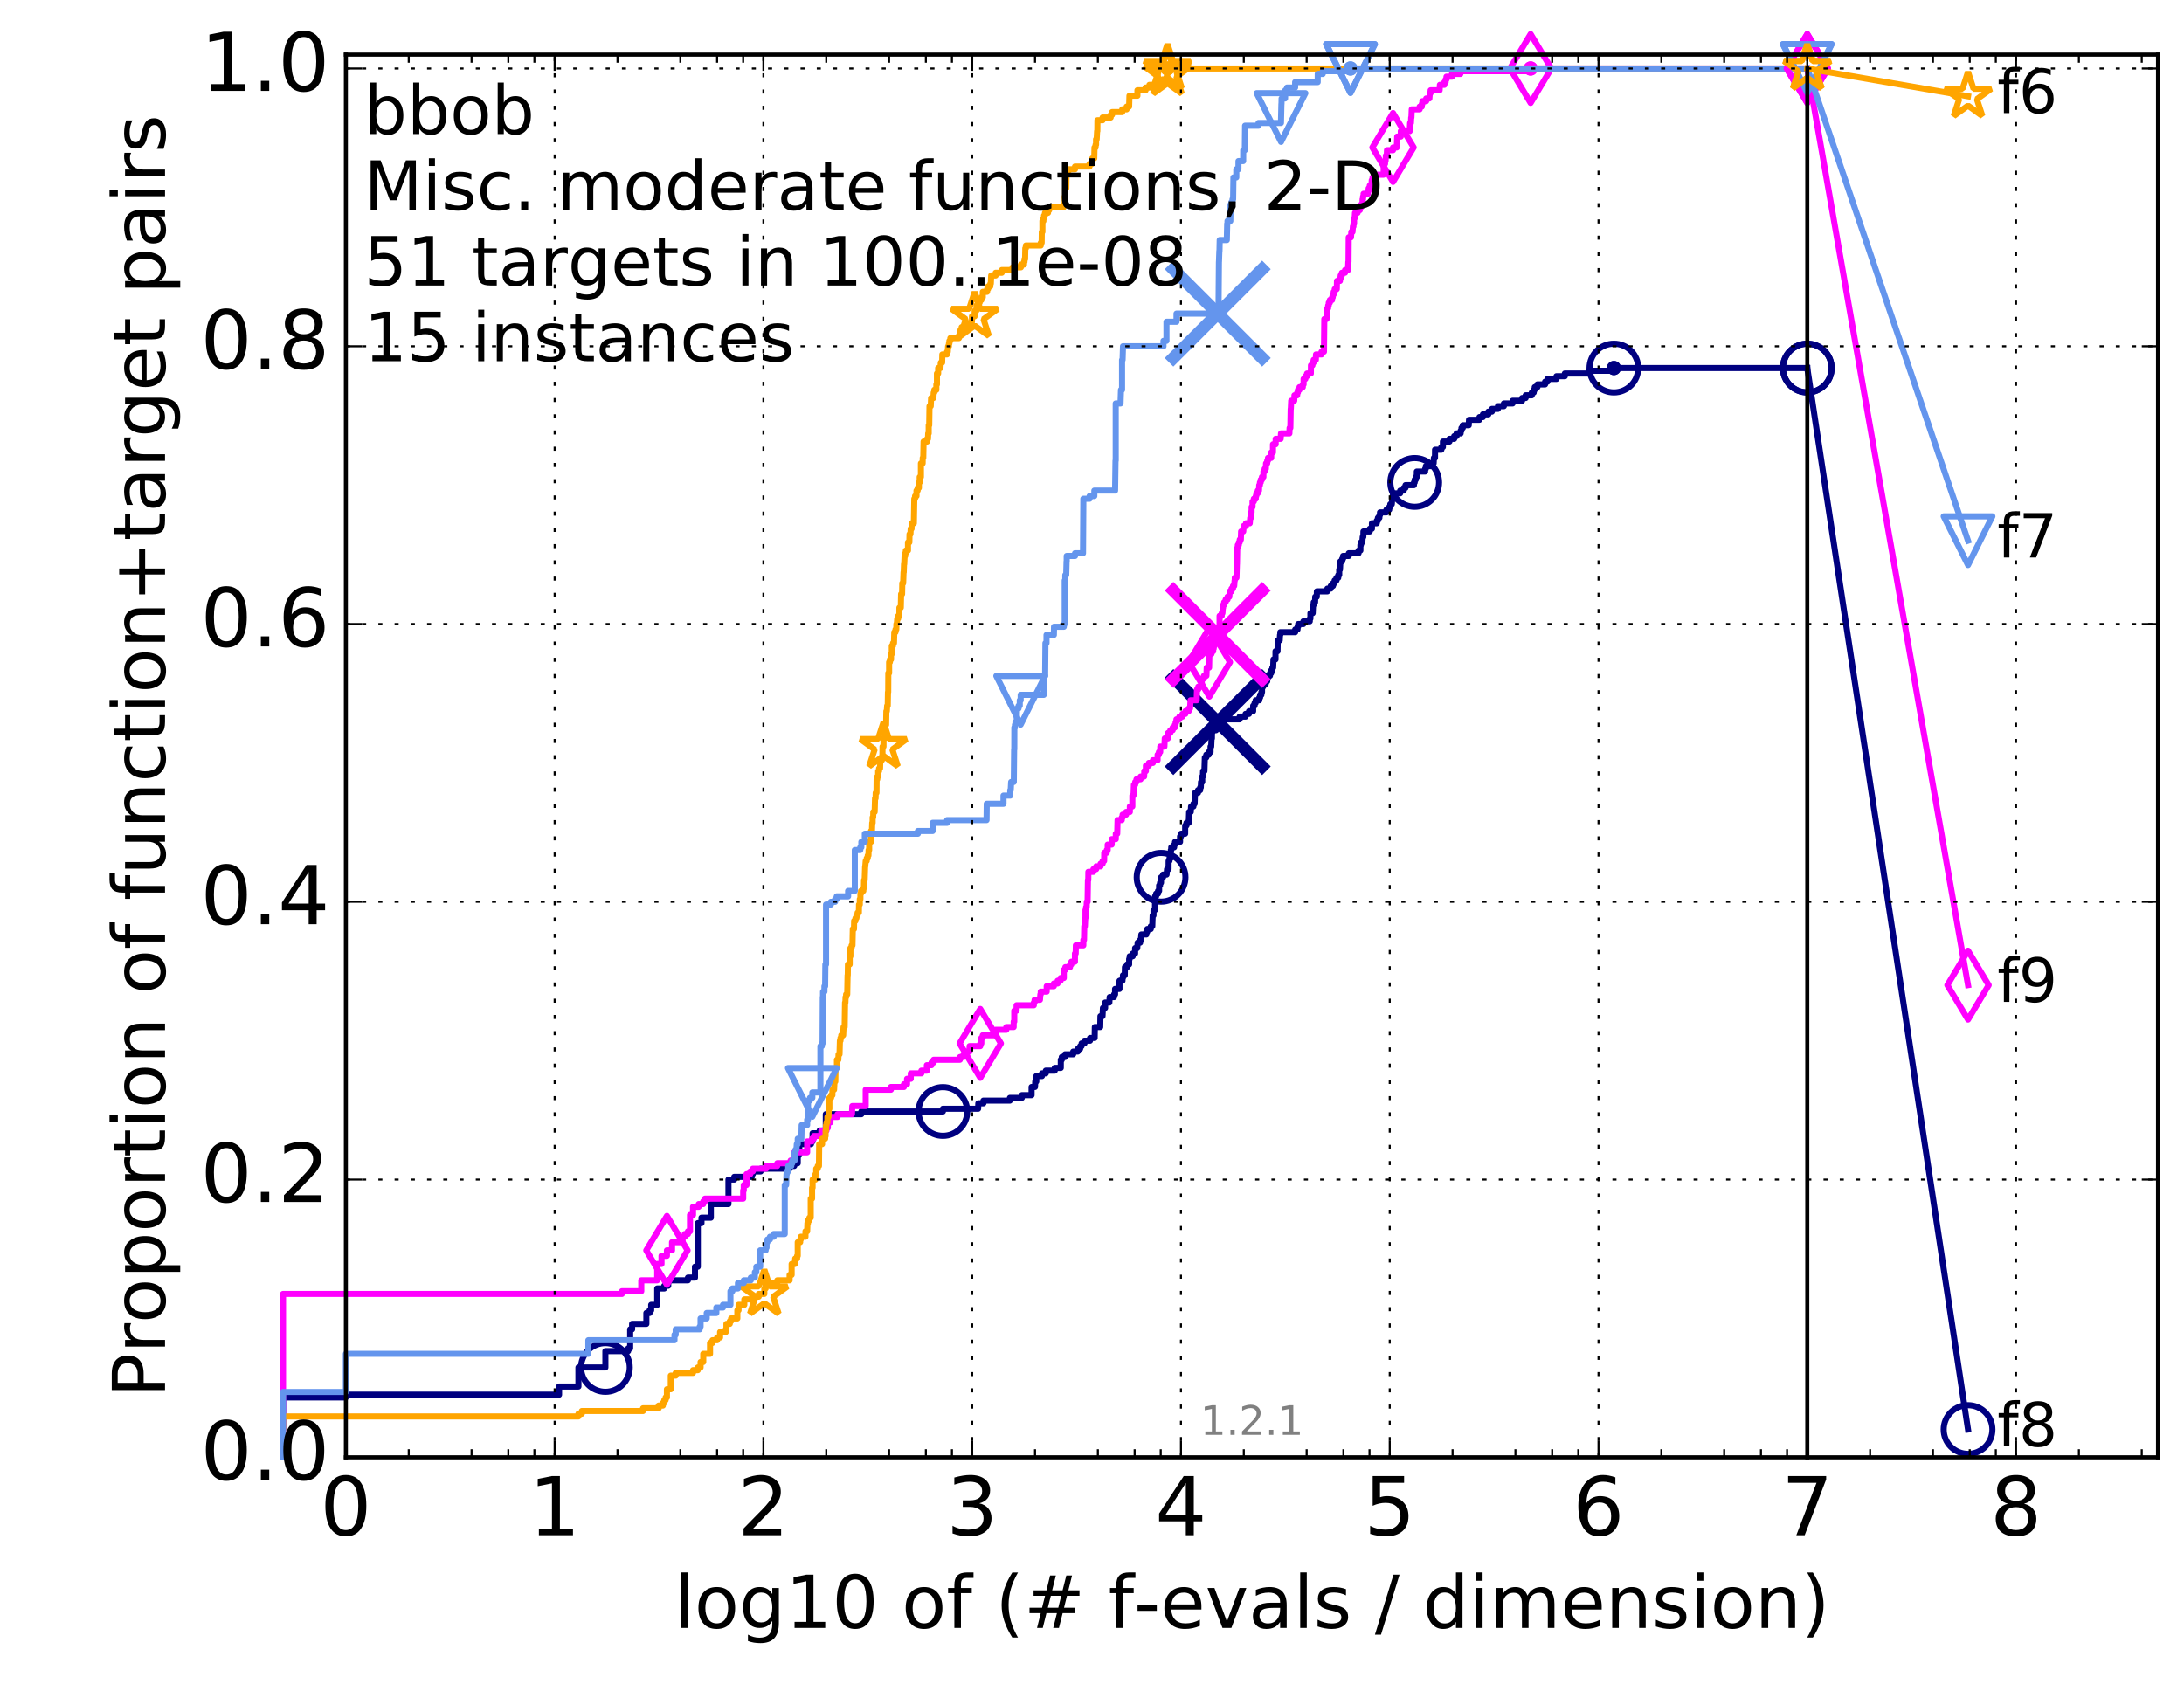 <?xml version="1.0" encoding="utf-8" standalone="no"?>
<!DOCTYPE svg PUBLIC "-//W3C//DTD SVG 1.1//EN"
  "http://www.w3.org/Graphics/SVG/1.1/DTD/svg11.dtd">
<!-- Created with matplotlib (http://matplotlib.org/) -->
<svg height="415pt" version="1.1" viewBox="0 0 538 415" width="538pt" xmlns="http://www.w3.org/2000/svg" xmlns:xlink="http://www.w3.org/1999/xlink">
 <defs>
  <style type="text/css">
*{stroke-linecap:butt;stroke-linejoin:round;stroke-miterlimit:100000;}
  </style>
 </defs>
 <g id="figure_1">
  <g id="patch_1">
   <path d="M 0 415.456 
L 538.8 415.456 
L 538.8 0 
L 0 0 
z
" style="fill:#ffffff;"/>
  </g>
  <g id="axes_1">
   <g id="patch_2">
    <path d="M 85.2 359.056 
L 531.6 359.056 
L 531.6 13.456 
L 85.2 13.456 
z
" style="fill:#ffffff;"/>
   </g>
   <g id="line2d_1">
    <defs>
     <path d="M 0 1.5 
C 0.398 1.5 0.779 1.342 1.061 1.061 
C 1.342 0.779 1.5 0.398 1.5 0 
C 1.5 -0.398 1.342 -0.779 1.061 -1.061 
C 0.779 -1.342 0.398 -1.5 0 -1.5 
C -0.398 -1.5 -0.779 -1.342 -1.061 -1.061 
C -1.342 -0.779 -1.5 -0.398 -1.5 0 
C -1.5 0.398 -1.342 0.779 -1.061 1.061 
C -0.779 1.342 -0.398 1.5 0 1.5 
z
" id="mb2088618c5" style="stroke:#000080;stroke-width:0.5;"/>
    </defs>
    <g>
     <use style="fill:#000080;stroke:#000080;stroke-width:0.5;" x="397.56" xlink:href="#mb2088618c5" y="90.681"/>
     <use style="fill:#000080;stroke:#000080;stroke-width:0.5;" x="397.56" xlink:href="#mb2088618c5" y="90.681"/>
    </g>
   </g>
   <g id="line2d_2">
    <path d="M 69.718 359.056 
L 69.718 344.296 
L 85.2 344.296 
L 85.2 343.625 
L 137.718 343.625 
L 137.718 341.612 
L 142.489 341.612 
L 142.489 336.915 
L 149.128 336.915 
L 149.128 332.89 
L 154.741 332.89 
L 154.741 332.219 
L 155.232 332.219 
L 155.232 327.522 
L 155.712 327.522 
L 155.712 326.18 
L 159.223 326.18 
L 159.223 323.497 
L 160.021 323.497 
L 160.021 322.826 
L 160.409 322.826 
L 160.409 321.484 
L 161.899 321.484 
L 161.899 317.458 
L 163.631 317.458 
L 163.631 316.787 
L 164.609 316.787 
L 164.609 315.445 
L 169.465 315.445 
L 169.465 314.774 
L 171.194 314.774 
L 171.194 312.091 
L 171.895 312.091 
L 171.895 301.356 
L 172.798 301.356 
L 172.798 300.014 
L 175.107 300.014 
L 175.107 296.659 
L 179.443 296.659 
L 179.443 290.621 
L 180.875 290.621 
L 180.875 289.95 
L 185.202 289.95 
L 185.202 289.279 
L 185.454 289.279 
L 185.454 288.608 
L 187.377 288.608 
L 187.377 287.937 
L 194.51 287.937 
L 194.51 287.266 
L 195.652 287.266 
L 195.652 286.595 
L 196.51 286.595 
L 196.51 284.582 
L 196.889 284.582 
L 196.889 281.899 
L 199.777 281.899 
L 199.777 281.228 
L 200.17 281.228 
L 200.17 279.215 
L 201.918 279.215 
L 201.918 278.544 
L 203.427 278.544 
L 203.427 274.518 
L 212.182 274.518 
L 212.182 273.847 
L 232.272 273.847 
L 232.272 273.176 
L 240.945 273.176 
L 240.997 271.834 
L 242.255 271.834 
L 242.255 271.164 
L 248.771 271.164 
L 248.771 270.493 
L 251.722 270.493 
L 251.722 269.822 
L 254.114 269.822 
L 254.114 267.809 
L 254.956 267.809 
L 255.017 266.467 
L 255.278 266.467 
L 255.278 265.125 
L 256.676 265.125 
L 256.676 264.454 
L 257.623 264.454 
L 257.623 263.783 
L 259.826 263.783 
L 259.826 263.112 
L 261.307 263.112 
L 261.316 261.099 
L 261.558 261.099 
L 261.558 260.429 
L 262.37 260.429 
L 262.37 259.758 
L 264.367 259.758 
L 264.367 259.087 
L 265.489 259.087 
L 265.489 258.416 
L 266.084 258.416 
L 266.084 257.745 
L 266.435 257.745 
L 266.435 257.074 
L 267.151 257.074 
L 267.151 256.403 
L 268.514 256.403 
L 268.514 255.732 
L 269.656 255.732 
L 269.699 253.048 
L 271.025 253.048 
L 271.076 250.364 
L 271.592 250.364 
L 271.695 248.352 
L 272.23 248.352 
L 272.23 247.01 
L 273.277 247.01 
L 273.351 245.668 
L 274.432 245.668 
L 274.432 244.997 
L 274.683 244.997 
L 274.683 243.655 
L 275.774 243.655 
L 275.774 241.642 
L 276.508 241.642 
L 276.508 240.971 
L 276.622 240.971 
L 276.622 240.3 
L 277.067 240.3 
L 277.112 238.288 
L 277.649 238.288 
L 277.649 237.617 
L 278.153 237.617 
L 278.153 236.275 
L 278.277 236.275 
L 278.277 235.604 
L 279.038 235.604 
L 279.038 234.933 
L 279.62 234.933 
L 279.62 233.591 
L 280.145 233.591 
L 280.252 232.249 
L 280.857 232.249 
L 280.857 231.578 
L 281.058 231.578 
L 281.157 230.236 
L 282.387 230.236 
L 282.387 229.565 
L 282.618 229.565 
L 282.618 228.894 
L 283.479 228.894 
L 283.479 228.223 
L 283.85 228.223 
L 283.94 225.54 
L 284.15 225.54 
L 284.15 224.198 
L 284.525 224.198 
L 284.525 220.843 
L 284.802 220.843 
L 284.802 220.172 
L 285.26 220.172 
L 285.26 219.501 
L 285.53 219.501 
L 285.53 218.159 
L 285.758 218.159 
L 285.758 217.488 
L 285.992 217.488 
L 286.017 216.147 
L 286.51 216.147 
L 286.51 215.476 
L 287.374 215.476 
L 287.485 214.134 
L 287.859 214.134 
L 287.872 212.121 
L 288.083 212.121 
L 288.083 211.45 
L 288.395 211.45 
L 288.419 209.437 
L 288.528 209.437 
L 288.528 208.766 
L 289.234 208.766 
L 289.234 208.095 
L 289.449 208.095 
L 289.449 207.424 
L 290.69 207.424 
L 290.69 206.083 
L 290.931 206.083 
L 290.931 205.412 
L 291.943 205.412 
L 291.953 203.399 
L 292.27 203.399 
L 292.27 202.728 
L 292.834 202.728 
L 292.927 200.044 
L 293.33 200.044 
L 293.403 198.702 
L 293.984 198.702 
L 293.984 198.031 
L 294.276 198.031 
L 294.377 195.348 
L 295.109 195.348 
L 295.109 194.677 
L 295.643 194.677 
L 295.643 194.006 
L 295.8 194.006 
L 295.854 192.664 
L 296.154 192.664 
L 296.154 191.322 
L 296.316 191.322 
L 296.361 189.98 
L 296.692 189.98 
L 296.798 186.625 
L 297.153 186.625 
L 297.153 185.954 
L 297.76 185.954 
L 297.76 185.283 
L 298.2 185.283 
L 298.2 183.942 
L 298.364 183.942 
L 298.449 181.929 
L 298.537 181.929 
L 298.559 179.916 
L 299.559 179.916 
L 299.559 178.574 
L 299.698 178.574 
L 299.698 177.903 
L 300.266 177.903 
L 300.266 177.232 
L 305.373 177.232 
L 305.373 176.561 
L 306.828 176.561 
L 306.828 175.89 
L 307.671 175.89 
L 307.671 175.219 
L 308.696 175.219 
L 308.699 173.878 
L 309.045 173.878 
L 309.045 173.207 
L 309.306 173.207 
L 309.306 172.536 
L 310.208 172.536 
L 310.208 171.865 
L 310.415 171.865 
L 310.415 171.194 
L 310.723 171.194 
L 310.723 170.523 
L 310.882 170.523 
L 310.882 169.181 
L 311.18 169.181 
L 311.18 168.51 
L 311.801 168.51 
L 311.801 167.839 
L 312.168 167.839 
L 312.168 167.168 
L 312.311 167.168 
L 312.311 166.497 
L 312.843 166.497 
L 312.843 165.826 
L 313.154 165.826 
L 313.154 165.155 
L 313.434 165.155 
L 313.434 164.484 
L 313.626 164.484 
L 313.7 162.472 
L 314.201 162.472 
L 314.201 160.459 
L 314.704 160.459 
L 314.758 157.775 
L 315.247 157.775 
L 315.316 156.433 
L 315.385 156.433 
L 315.385 155.762 
L 319.052 155.762 
L 319.052 155.091 
L 319.633 155.091 
L 319.633 154.42 
L 319.788 154.42 
L 319.788 153.749 
L 321.069 153.749 
L 321.069 153.078 
L 322.645 153.078 
L 322.645 152.408 
L 322.8 152.408 
L 322.803 151.066 
L 323.369 151.066 
L 323.457 149.053 
L 323.612 149.053 
L 323.612 148.382 
L 323.952 148.382 
L 323.986 147.04 
L 324.372 147.04 
L 324.4 145.698 
L 326.972 145.698 
L 326.972 145.027 
L 327.811 145.027 
L 327.811 144.356 
L 328.37 144.356 
L 328.37 143.685 
L 328.765 143.685 
L 328.765 143.014 
L 329.225 143.014 
L 329.225 142.343 
L 329.662 142.343 
L 329.662 141.673 
L 329.901 141.673 
L 329.901 140.331 
L 330.085 140.331 
L 330.182 138.318 
L 330.642 138.318 
L 330.642 137.647 
L 330.853 137.647 
L 330.853 136.976 
L 332.26 136.976 
L 332.26 136.305 
L 334.662 136.305 
L 334.662 135.634 
L 335.117 135.634 
L 335.117 134.292 
L 335.241 134.292 
L 335.241 133.621 
L 335.586 133.621 
L 335.685 132.279 
L 335.836 132.279 
L 335.864 130.938 
L 337.428 130.938 
L 337.428 130.267 
L 337.958 130.267 
L 337.958 128.925 
L 339.154 128.925 
L 339.154 128.254 
L 339.428 128.254 
L 339.428 127.583 
L 339.796 127.583 
L 339.796 126.912 
L 339.945 126.912 
L 339.945 126.241 
L 341.531 126.241 
L 341.531 125.57 
L 342.22 125.57 
L 342.22 124.899 
L 342.473 124.899 
L 342.473 124.228 
L 342.849 124.228 
L 342.952 122.886 
L 343.053 122.886 
L 343.053 122.215 
L 343.196 122.215 
L 343.196 121.544 
L 344.909 121.544 
L 344.909 120.873 
L 345.79 120.873 
L 345.79 120.203 
L 346.231 120.203 
L 346.231 119.532 
L 348.303 119.532 
L 348.303 118.861 
L 348.491 118.861 
L 348.491 118.19 
L 348.751 118.19 
L 348.751 117.519 
L 349.01 117.519 
L 349.016 116.177 
L 351.059 116.177 
L 351.059 115.506 
L 351.234 115.506 
L 351.234 114.835 
L 352.642 114.835 
L 352.642 114.164 
L 353.158 114.164 
L 353.223 112.822 
L 353.491 112.822 
L 353.504 110.809 
L 355.057 110.809 
L 355.057 110.138 
L 355.445 110.138 
L 355.445 108.797 
L 357.056 108.797 
L 357.056 108.126 
L 358.221 108.126 
L 358.221 107.455 
L 358.81 107.455 
L 358.81 106.784 
L 359.809 106.784 
L 359.809 106.113 
L 360.013 106.113 
L 360.013 105.442 
L 360.346 105.442 
L 360.346 104.771 
L 361.805 104.771 
L 361.88 103.429 
L 364.446 103.429 
L 364.446 102.758 
L 365.296 102.758 
L 365.296 102.087 
L 366.634 102.087 
L 366.634 101.416 
L 367.511 101.416 
L 367.511 100.745 
L 368.995 100.745 
L 368.995 100.074 
L 370.462 100.074 
L 370.462 99.403 
L 372.613 99.403 
L 372.613 98.733 
L 374.952 98.733 
L 374.952 98.062 
L 375.826 98.062 
L 375.826 97.391 
L 377.333 97.391 
L 377.333 96.72 
L 377.814 96.72 
L 377.814 96.049 
L 378.056 96.049 
L 378.056 95.378 
L 378.725 95.378 
L 378.725 94.707 
L 380.613 94.707 
L 380.613 94.036 
L 381.21 94.036 
L 381.21 93.365 
L 383.417 93.365 
L 383.417 92.694 
L 385.477 92.694 
L 385.477 92.023 
L 391.394 92.023 
L 391.394 91.352 
L 397.56 91.352 
L 397.56 90.681 
L 445.2 90.681 
L 445.2 90.681 
" style="fill:none;stroke:#000080;stroke-linecap:square;stroke-width:1.5;"/>
   </g>
   <g id="line2d_3">
    <defs>
     <path d="M 0 6 
C 1.591 6 3.117 5.368 4.243 4.243 
C 5.368 3.117 6 1.591 6 0 
C 6 -1.591 5.368 -3.117 4.243 -4.243 
C 3.117 -5.368 1.591 -6 0 -6 
C -1.591 -6 -3.117 -5.368 -4.243 -4.243 
C -5.368 -3.117 -6 -1.591 -6 0 
C -6 1.591 -5.368 3.117 -4.243 4.243 
C -3.117 5.368 -1.591 6 0 6 
z
" id="m27c53dad96" style="stroke:#000080;stroke-width:1.5;"/>
    </defs>
    <g>
     <use style="fill:none;stroke:#000080;stroke-width:1.5;" x="149.128" xlink:href="#m27c53dad96" y="336.915"/>
     <use style="fill:none;stroke:#000080;stroke-width:1.5;" x="232.272" xlink:href="#m27c53dad96" y="273.847"/>
     <use style="fill:none;stroke:#000080;stroke-width:1.5;" x="286.017" xlink:href="#m27c53dad96" y="216.147"/>
     <use style="fill:none;stroke:#000080;stroke-width:1.5;" x="348.491" xlink:href="#m27c53dad96" y="118.861"/>
     <use style="fill:none;stroke:#000080;stroke-width:1.5;" x="397.56" xlink:href="#m27c53dad96" y="90.681"/>
     <use style="fill:none;stroke:#000080;stroke-width:1.5;" x="445.2" xlink:href="#m27c53dad96" y="90.681"/>
    </g>
   </g>
   <g id="line2d_4"/>
   <g id="line2d_5">
    <path clip-path="url(#p8005865dc6)" d="M 299.971 177.903 
" style="fill:none;stroke:#000080;stroke-linecap:square;"/>
    <defs>
     <path d="M -12 12 
L 12 -12 
M -12 -12 
L 12 12 
" id="m6dfabe99bb" style="stroke:#000080;stroke-width:3.0;"/>
    </defs>
    <g clip-path="url(#p8005865dc6)">
     <use style="fill:#000080;stroke:#000080;stroke-width:3.0;" x="299.971" xlink:href="#m6dfabe99bb" y="177.903"/>
    </g>
   </g>
   <g id="line2d_6">
    <defs>
     <path d="M 0 1.5 
C 0.398 1.5 0.779 1.342 1.061 1.061 
C 1.342 0.779 1.5 0.398 1.5 0 
C 1.5 -0.398 1.342 -0.779 1.061 -1.061 
C 0.779 -1.342 0.398 -1.5 0 -1.5 
C -0.398 -1.5 -0.779 -1.342 -1.061 -1.061 
C -1.342 -0.779 -1.5 -0.398 -1.5 0 
C -1.5 0.398 -1.342 0.779 -1.061 1.061 
C -0.779 1.342 -0.398 1.5 0 1.5 
z
" id="m8e4e971fd2" style="stroke:#ff00ff;stroke-width:0.5;"/>
    </defs>
    <g>
     <use style="fill:#ff00ff;stroke:#ff00ff;stroke-width:0.5;" x="377.048" xlink:href="#m8e4e971fd2" y="16.878"/>
     <use style="fill:#ff00ff;stroke:#ff00ff;stroke-width:0.5;" x="377.048" xlink:href="#m8e4e971fd2" y="16.878"/>
    </g>
   </g>
   <g id="line2d_7">
    <path d="M 69.718 359.056 
L 69.718 318.8 
L 153.2 318.8 
L 153.2 318.129 
L 157.97 318.129 
L 157.97 315.445 
L 161.899 315.445 
L 161.899 311.42 
L 162.954 311.42 
L 162.954 309.407 
L 164.288 309.407 
L 164.288 308.065 
L 165.546 308.065 
L 165.546 306.052 
L 168.143 306.052 
L 168.143 304.71 
L 168.681 304.71 
L 168.681 304.039 
L 169.465 304.039 
L 169.465 303.369 
L 169.973 303.369 
L 169.973 299.343 
L 170.713 299.343 
L 170.713 297.33 
L 172.124 297.33 
L 172.124 296.659 
L 173.236 296.659 
L 173.236 295.988 
L 173.665 295.988 
L 173.665 295.317 
L 183.073 295.317 
L 183.073 293.304 
L 183.212 293.304 
L 183.212 291.963 
L 183.895 291.963 
L 183.895 289.279 
L 184.818 289.279 
L 184.818 288.608 
L 185.454 288.608 
L 185.454 287.937 
L 188.717 287.937 
L 188.717 287.266 
L 191.468 287.266 
L 191.468 286.595 
L 194.76 286.595 
L 194.76 285.924 
L 195.652 285.924 
L 195.652 283.911 
L 198.832 283.911 
L 198.832 281.228 
L 200.04 281.228 
L 200.04 280.557 
L 200.492 280.557 
L 200.492 279.886 
L 202.334 279.886 
L 202.334 278.544 
L 203.594 278.544 
L 203.594 277.873 
L 203.926 277.873 
L 203.926 276.531 
L 204.575 276.531 
L 204.575 275.189 
L 206.318 275.189 
L 206.318 274.518 
L 209.866 274.518 
L 209.95 272.505 
L 213.255 272.505 
L 213.255 268.48 
L 219.463 268.48 
L 219.463 267.809 
L 222.67 267.809 
L 222.67 267.138 
L 223.439 267.138 
L 223.439 265.796 
L 224.359 265.796 
L 224.359 264.454 
L 226.97 264.454 
L 226.97 263.783 
L 228.317 263.783 
L 228.317 262.441 
L 229.465 262.441 
L 229.465 261.77 
L 230.001 261.77 
L 230.001 261.099 
L 236.465 261.099 
L 236.465 260.429 
L 237.342 260.429 
L 237.342 259.758 
L 237.913 259.758 
L 237.913 259.087 
L 238.84 259.087 
L 238.84 257.745 
L 241.472 257.745 
L 241.472 257.074 
L 241.736 257.074 
L 241.736 255.732 
L 242.087 255.732 
L 242.087 255.061 
L 245.311 255.061 
L 245.311 253.719 
L 247.885 253.719 
L 247.885 253.048 
L 249.702 253.048 
L 249.702 251.706 
L 249.85 251.706 
L 249.85 249.023 
L 250.419 249.023 
L 250.419 247.681 
L 254.669 247.681 
L 254.669 247.01 
L 254.861 247.01 
L 254.861 246.339 
L 256.174 246.339 
L 256.279 244.997 
L 256.374 244.997 
L 256.374 244.326 
L 257.84 244.326 
L 257.84 242.984 
L 259.6 242.984 
L 259.6 242.313 
L 260.533 242.313 
L 260.533 241.642 
L 261.261 241.642 
L 261.261 240.971 
L 262.056 240.971 
L 262.056 238.958 
L 262.427 238.958 
L 262.427 238.288 
L 263.584 238.288 
L 263.584 237.617 
L 263.915 237.617 
L 263.915 236.946 
L 264.795 236.946 
L 264.795 234.933 
L 264.985 234.933 
L 265.024 232.92 
L 266.865 232.92 
L 266.865 231.578 
L 267.035 231.578 
L 267.096 228.223 
L 267.245 228.223 
L 267.338 226.211 
L 267.39 226.211 
L 267.396 224.198 
L 267.527 224.198 
L 267.527 223.527 
L 267.679 223.527 
L 267.72 222.185 
L 267.915 222.185 
L 267.999 216.818 
L 268.08 216.818 
L 268.108 214.805 
L 269.347 214.805 
L 269.347 214.134 
L 270.04 214.134 
L 270.04 213.463 
L 271.112 213.463 
L 271.112 212.792 
L 271.626 212.792 
L 271.626 212.121 
L 271.991 212.121 
L 272.017 210.108 
L 272.636 210.108 
L 272.636 209.437 
L 272.865 209.437 
L 272.865 208.095 
L 273.855 208.095 
L 273.855 206.753 
L 274.86 206.753 
L 274.86 205.412 
L 275.213 205.412 
L 275.296 202.057 
L 276.337 202.057 
L 276.337 201.386 
L 276.537 201.386 
L 276.537 200.715 
L 277.407 200.715 
L 277.407 200.044 
L 278.324 200.044 
L 278.324 198.702 
L 278.941 198.702 
L 278.941 196.018 
L 279.226 196.018 
L 279.327 193.335 
L 279.639 193.335 
L 279.639 192.664 
L 279.958 192.664 
L 279.958 191.993 
L 280.969 191.993 
L 280.969 191.322 
L 281.843 191.322 
L 281.881 189.98 
L 282.274 189.98 
L 282.274 188.638 
L 283.01 188.638 
L 283.01 187.967 
L 284.003 187.967 
L 284.003 187.296 
L 285.158 187.296 
L 285.158 185.954 
L 285.476 185.954 
L 285.476 185.283 
L 285.796 185.283 
L 285.813 183.942 
L 286.837 183.942 
L 286.923 181.929 
L 287.694 181.929 
L 287.728 180.587 
L 288.29 180.587 
L 288.29 179.916 
L 288.875 179.916 
L 288.875 179.245 
L 289.411 179.245 
L 289.411 178.574 
L 289.606 178.574 
L 289.606 177.903 
L 289.797 177.903 
L 289.797 177.232 
L 290.523 177.232 
L 290.523 176.561 
L 291.285 176.561 
L 291.285 175.89 
L 292.004 175.89 
L 292.004 175.219 
L 292.826 175.219 
L 292.826 174.548 
L 293.162 174.548 
L 293.27 172.536 
L 294.791 172.536 
L 294.863 169.852 
L 295.177 169.852 
L 295.177 169.181 
L 296.04 169.181 
L 296.053 167.168 
L 296.58 167.168 
L 296.58 166.497 
L 297.18 166.497 
L 297.259 164.484 
L 297.842 164.484 
L 297.918 161.13 
L 298.432 161.13 
L 298.432 160.459 
L 298.847 160.459 
L 298.847 159.788 
L 298.978 159.788 
L 298.978 159.117 
L 299.193 159.117 
L 299.193 158.446 
L 299.307 158.446 
L 299.307 157.775 
L 299.585 157.775 
L 299.585 157.104 
L 299.849 157.104 
L 299.849 156.433 
L 300.019 156.433 
L 300.019 155.762 
L 300.14 155.762 
L 300.224 154.42 
L 300.427 154.42 
L 300.427 151.737 
L 300.946 151.737 
L 300.946 151.066 
L 301.132 151.066 
L 301.235 149.724 
L 301.284 149.724 
L 301.284 149.053 
L 301.542 149.053 
L 301.542 148.382 
L 301.922 148.382 
L 301.922 147.711 
L 302.38 147.711 
L 302.38 147.04 
L 302.818 147.04 
L 302.925 145.698 
L 303.364 145.698 
L 303.364 145.027 
L 303.727 145.027 
L 303.727 144.356 
L 304.025 144.356 
L 304.126 143.014 
L 304.174 143.014 
L 304.174 142.343 
L 304.586 142.343 
L 304.689 138.989 
L 304.703 138.989 
L 304.778 134.963 
L 304.911 134.963 
L 304.911 134.292 
L 305.165 134.292 
L 305.165 133.621 
L 305.392 133.621 
L 305.392 132.95 
L 305.663 132.95 
L 305.729 130.938 
L 306.258 130.938 
L 306.35 129.596 
L 306.928 129.596 
L 306.928 128.925 
L 307.868 128.925 
L 307.973 127.583 
L 308.141 127.583 
L 308.141 126.241 
L 308.313 126.241 
L 308.315 124.899 
L 308.545 124.899 
L 308.545 123.557 
L 308.866 123.557 
L 308.866 122.886 
L 309.343 122.886 
L 309.343 122.215 
L 309.471 122.215 
L 309.471 121.544 
L 309.838 121.544 
L 309.838 120.873 
L 310.133 120.873 
L 310.19 119.532 
L 310.367 119.532 
L 310.367 118.861 
L 310.568 118.861 
L 310.568 118.19 
L 310.866 118.19 
L 310.866 117.519 
L 311.225 117.519 
L 311.225 116.177 
L 311.529 116.177 
L 311.529 115.506 
L 311.823 115.506 
L 311.87 114.164 
L 312.165 114.164 
L 312.165 113.493 
L 312.353 113.493 
L 312.353 112.822 
L 313.146 112.822 
L 313.146 111.48 
L 313.573 111.48 
L 313.579 109.468 
L 314.244 109.468 
L 314.244 108.126 
L 315.475 108.126 
L 315.557 106.784 
L 317.626 106.784 
L 317.674 105.442 
L 317.86 105.442 
L 317.944 100.745 
L 317.974 100.745 
L 318.068 98.733 
L 318.817 98.733 
L 318.869 97.391 
L 319.547 97.391 
L 319.547 96.72 
L 319.732 96.72 
L 319.732 96.049 
L 320.114 96.049 
L 320.114 95.378 
L 320.932 95.378 
L 320.932 94.707 
L 321.123 94.707 
L 321.123 93.365 
L 321.558 93.365 
L 321.558 92.694 
L 321.971 92.694 
L 321.971 92.023 
L 322.912 92.023 
L 322.933 90.01 
L 323.307 90.01 
L 323.307 89.339 
L 323.601 89.339 
L 323.601 88.668 
L 324.141 88.668 
L 324.183 87.327 
L 325.537 87.327 
L 325.537 86.656 
L 326.142 86.656 
L 326.227 78.604 
L 326.783 78.604 
L 326.783 77.933 
L 326.975 77.933 
L 326.975 75.921 
L 327.169 75.921 
L 327.169 75.25 
L 327.32 75.25 
L 327.32 74.579 
L 327.597 74.579 
L 327.597 73.908 
L 328.144 73.908 
L 328.144 73.237 
L 328.307 73.237 
L 328.307 72.566 
L 328.536 72.566 
L 328.536 71.895 
L 328.792 71.895 
L 328.792 71.224 
L 329.302 71.224 
L 329.351 69.211 
L 330.083 69.211 
L 330.083 68.54 
L 330.257 68.54 
L 330.257 67.869 
L 330.559 67.869 
L 330.559 67.198 
L 331.337 67.198 
L 331.337 66.528 
L 332.071 66.528 
L 332.143 64.515 
L 332.188 64.515 
L 332.236 58.476 
L 332.793 58.476 
L 332.887 57.134 
L 333.176 57.134 
L 333.273 55.793 
L 333.405 55.793 
L 333.405 55.122 
L 333.554 55.122 
L 333.554 53.78 
L 333.714 53.78 
L 333.786 52.438 
L 334.43 52.438 
L 334.43 51.767 
L 334.985 51.767 
L 334.985 51.096 
L 335.25 51.096 
L 335.25 50.425 
L 335.637 50.425 
L 335.658 49.083 
L 335.765 49.083 
L 335.765 48.412 
L 335.894 48.412 
L 335.894 47.741 
L 336.966 47.741 
L 336.966 47.07 
L 337.142 47.07 
L 337.142 46.399 
L 337.417 46.399 
L 337.417 45.728 
L 337.822 45.728 
L 337.916 44.387 
L 338.109 44.387 
L 338.109 43.716 
L 338.916 43.716 
L 338.916 43.045 
L 340.832 43.045 
L 340.867 40.361 
L 341.188 40.361 
L 341.188 39.69 
L 341.311 39.69 
L 341.397 38.348 
L 341.615 38.348 
L 341.668 37.006 
L 343.151 37.006 
L 343.151 36.335 
L 344.076 36.335 
L 344.183 33.652 
L 345.064 33.652 
L 345.064 32.31 
L 347.267 32.31 
L 347.373 30.297 
L 347.565 30.297 
L 347.625 28.955 
L 347.685 28.955 
L 347.764 26.942 
L 349.708 26.942 
L 349.708 26.271 
L 350.249 26.271 
L 350.249 25.6 
L 350.386 25.6 
L 350.386 24.929 
L 351.323 24.929 
L 351.323 24.258 
L 352.114 24.258 
L 352.217 22.917 
L 352.415 22.917 
L 352.415 22.246 
L 354.63 22.246 
L 354.701 20.904 
L 355.8 20.904 
L 355.8 20.233 
L 356.114 20.233 
L 356.114 19.562 
L 356.321 19.562 
L 356.321 18.891 
L 357.666 18.891 
L 357.666 18.22 
L 359.745 18.22 
L 359.745 17.549 
L 377.048 17.549 
L 377.048 16.878 
L 445.2 16.878 
L 445.2 16.878 
" style="fill:none;stroke:#ff00ff;stroke-linecap:square;stroke-width:1.5;"/>
   </g>
   <g id="line2d_8">
    <defs>
     <path d="M -0 8.485 
L 5.091 0 
L 0 -8.485 
L -5.091 -0 
z
" id="mafc9f2526f" style="stroke:#ff00ff;stroke-linejoin:miter;stroke-width:1.5;"/>
    </defs>
    <g>
     <use style="fill:none;stroke:#ff00ff;stroke-linejoin:miter;stroke-width:1.5;" x="164.288" xlink:href="#mafc9f2526f" y="308.065"/>
     <use style="fill:none;stroke:#ff00ff;stroke-linejoin:miter;stroke-width:1.5;" x="241.472" xlink:href="#mafc9f2526f" y="257.074"/>
     <use style="fill:none;stroke:#ff00ff;stroke-linejoin:miter;stroke-width:1.5;" x="297.91" xlink:href="#mafc9f2526f" y="163.143"/>
     <use style="fill:none;stroke:#ff00ff;stroke-linejoin:miter;stroke-width:1.5;" x="343.151" xlink:href="#mafc9f2526f" y="36.335"/>
     <use style="fill:none;stroke:#ff00ff;stroke-linejoin:miter;stroke-width:1.5;" x="377.048" xlink:href="#mafc9f2526f" y="16.878"/>
     <use style="fill:none;stroke:#ff00ff;stroke-linejoin:miter;stroke-width:1.5;" x="445.2" xlink:href="#mafc9f2526f" y="16.878"/>
    </g>
   </g>
   <g id="line2d_9"/>
   <g id="line2d_10">
    <path clip-path="url(#p8005865dc6)" d="M 299.971 156.433 
" style="fill:none;stroke:#ff00ff;stroke-linecap:square;"/>
    <defs>
     <path d="M -12 12 
L 12 -12 
M -12 -12 
L 12 12 
" id="m1a9a14e036" style="stroke:#ff00ff;stroke-width:3.0;"/>
    </defs>
    <g clip-path="url(#p8005865dc6)">
     <use style="fill:#ff00ff;stroke:#ff00ff;stroke-width:3.0;" x="299.971" xlink:href="#m1a9a14e036" y="156.433"/>
    </g>
   </g>
   <g id="line2d_11">
    <defs>
     <path d="M 0 1.5 
C 0.398 1.5 0.779 1.342 1.061 1.061 
C 1.342 0.779 1.5 0.398 1.5 0 
C 1.5 -0.398 1.342 -0.779 1.061 -1.061 
C 0.779 -1.342 0.398 -1.5 0 -1.5 
C -0.398 -1.5 -0.779 -1.342 -1.061 -1.061 
C -1.342 -0.779 -1.5 -0.398 -1.5 0 
C -1.5 0.398 -1.342 0.779 -1.061 1.061 
C -0.779 1.342 -0.398 1.5 0 1.5 
z
" id="me8245731f6" style="stroke:#ffa500;stroke-width:0.5;"/>
    </defs>
    <g>
     <use style="fill:#ffa500;stroke:#ffa500;stroke-width:0.5;" x="287.596" xlink:href="#me8245731f6" y="16.878"/>
     <use style="fill:#ffa500;stroke:#ffa500;stroke-width:0.5;" x="287.596" xlink:href="#me8245731f6" y="16.878"/>
    </g>
   </g>
   <g id="line2d_12">
    <path d="M 69.718 359.056 
L 69.718 348.992 
L 142.489 348.992 
L 142.489 348.321 
L 143.331 348.321 
L 143.331 347.65 
L 158.396 347.65 
L 158.396 346.979 
L 162.256 346.979 
L 162.256 346.309 
L 163.295 346.309 
L 163.295 345.638 
L 163.631 345.638 
L 163.631 344.967 
L 163.962 344.967 
L 163.962 344.296 
L 164.288 344.296 
L 164.288 342.283 
L 165.238 342.283 
L 165.238 338.928 
L 166.446 338.928 
L 166.446 338.257 
L 170.713 338.257 
L 170.713 337.586 
L 171.895 337.586 
L 171.895 336.915 
L 172.576 336.915 
L 172.576 335.574 
L 173.236 335.574 
L 173.236 333.561 
L 174.906 333.561 
L 174.906 330.877 
L 175.502 330.877 
L 175.502 330.206 
L 176.648 330.206 
L 176.648 329.535 
L 177.38 329.535 
L 177.38 328.193 
L 178.777 328.193 
L 178.777 327.522 
L 178.945 327.522 
L 178.945 326.18 
L 179.769 326.18 
L 179.769 325.509 
L 180.091 325.509 
L 180.091 324.839 
L 181.632 324.839 
L 181.632 322.826 
L 181.928 322.826 
L 181.928 321.484 
L 183.351 321.484 
L 183.351 320.142 
L 185.704 320.142 
L 185.704 319.471 
L 186.911 319.471 
L 186.911 318.8 
L 188.279 318.8 
L 188.279 317.458 
L 188.609 317.458 
L 188.609 316.116 
L 191.468 316.116 
L 191.468 315.445 
L 194.51 315.445 
L 194.51 314.104 
L 195.007 314.104 
L 195.007 311.42 
L 195.81 311.42 
L 195.889 310.078 
L 196.356 310.078 
L 196.356 309.407 
L 196.51 309.407 
L 196.51 306.052 
L 197.113 306.052 
L 197.113 305.381 
L 197.262 305.381 
L 197.262 304.71 
L 198.415 304.71 
L 198.415 303.369 
L 198.832 303.369 
L 198.901 301.356 
L 199.038 301.356 
L 199.038 300.685 
L 199.377 300.685 
L 199.377 300.014 
L 199.711 300.014 
L 199.711 295.317 
L 200.04 295.317 
L 200.04 292.634 
L 200.17 292.634 
L 200.17 290.621 
L 200.873 290.621 
L 200.873 289.279 
L 201.061 289.279 
L 201.061 287.937 
L 201.432 287.937 
L 201.432 287.266 
L 201.737 287.266 
L 201.797 281.899 
L 202.51 281.899 
L 202.51 280.557 
L 203.258 280.557 
L 203.258 279.886 
L 203.371 279.886 
L 203.371 278.544 
L 203.483 278.544 
L 203.483 277.202 
L 203.594 277.202 
L 203.594 276.531 
L 203.816 276.531 
L 203.816 275.189 
L 204.09 275.189 
L 204.145 273.176 
L 204.307 273.176 
L 204.307 270.493 
L 204.735 270.493 
L 204.735 269.822 
L 205.05 269.822 
L 205.05 268.48 
L 205.463 268.48 
L 205.566 266.467 
L 205.769 266.467 
L 205.819 263.112 
L 206.169 263.112 
L 206.169 261.099 
L 206.514 261.099 
L 206.563 259.758 
L 206.805 259.758 
L 206.902 256.403 
L 207.045 256.403 
L 207.045 255.732 
L 207.235 255.732 
L 207.235 255.061 
L 207.704 255.061 
L 207.796 253.048 
L 208.071 253.048 
L 208.162 247.01 
L 208.253 247.01 
L 208.298 245.668 
L 208.433 245.668 
L 208.433 244.997 
L 208.701 244.997 
L 208.789 240.3 
L 208.833 240.3 
L 208.877 237.617 
L 209.313 237.617 
L 209.313 235.604 
L 209.484 235.604 
L 209.484 233.591 
L 209.782 233.591 
L 209.782 232.92 
L 209.992 232.92 
L 210.076 228.894 
L 210.365 228.894 
L 210.406 226.882 
L 210.732 226.882 
L 210.732 226.211 
L 210.974 226.211 
L 210.974 225.54 
L 211.252 225.54 
L 211.252 224.869 
L 211.566 224.869 
L 211.605 222.856 
L 211.799 222.856 
L 211.799 221.514 
L 211.953 221.514 
L 211.953 220.172 
L 212.106 220.172 
L 212.106 219.501 
L 212.669 219.501 
L 212.669 218.83 
L 212.817 218.83 
L 212.854 216.818 
L 213.001 216.818 
L 213.11 213.463 
L 213.146 213.463 
L 213.255 212.121 
L 213.507 212.121 
L 213.507 211.45 
L 213.755 211.45 
L 213.755 210.779 
L 213.931 210.779 
L 213.966 209.437 
L 214.106 209.437 
L 214.106 207.424 
L 214.554 207.424 
L 214.554 204.741 
L 214.791 204.741 
L 214.859 202.728 
L 214.959 202.728 
L 214.959 201.386 
L 215.093 201.386 
L 215.126 200.044 
L 215.456 200.044 
L 215.554 196.689 
L 215.684 196.689 
L 215.716 195.348 
L 215.91 195.348 
L 215.942 191.993 
L 216.102 191.993 
L 216.102 191.322 
L 216.323 191.322 
L 216.323 189.98 
L 216.543 189.98 
L 216.543 189.309 
L 216.791 189.309 
L 216.852 187.296 
L 217.249 187.296 
L 217.249 186.625 
L 217.369 186.625 
L 217.399 183.942 
L 217.638 183.942 
L 217.638 181.929 
L 217.933 181.929 
L 217.992 179.245 
L 218.05 179.245 
L 218.05 178.574 
L 218.282 178.574 
L 218.34 175.219 
L 218.455 175.219 
L 218.54 173.878 
L 218.683 173.878 
L 218.739 170.523 
L 218.796 170.523 
L 218.824 165.826 
L 219.02 165.826 
L 219.02 163.143 
L 219.215 163.143 
L 219.215 162.472 
L 219.49 162.472 
L 219.49 161.13 
L 219.68 161.13 
L 219.68 159.117 
L 219.977 159.117 
L 219.977 158.446 
L 220.216 158.446 
L 220.295 155.762 
L 220.584 155.762 
L 220.584 155.091 
L 220.791 155.091 
L 220.817 153.749 
L 220.919 153.749 
L 221.022 152.408 
L 221.25 152.408 
L 221.25 151.737 
L 221.551 151.737 
L 221.551 149.724 
L 221.898 149.724 
L 221.971 146.369 
L 222.215 146.369 
L 222.263 143.685 
L 222.479 143.685 
L 222.575 141.002 
L 222.622 141.002 
L 222.693 138.989 
L 222.741 138.989 
L 222.835 136.976 
L 222.976 136.976 
L 222.976 136.305 
L 223.139 136.305 
L 223.139 135.634 
L 223.667 135.634 
L 223.667 133.621 
L 224.004 133.621 
L 224.049 131.608 
L 224.271 131.608 
L 224.337 130.267 
L 224.556 130.267 
L 224.556 128.925 
L 225.115 128.925 
L 225.221 122.886 
L 225.411 122.886 
L 225.411 122.215 
L 225.764 122.215 
L 225.764 120.873 
L 226.052 120.873 
L 226.052 120.203 
L 226.355 120.203 
L 226.355 118.861 
L 226.555 118.861 
L 226.555 117.519 
L 226.852 117.519 
L 226.852 114.164 
L 227.281 114.164 
L 227.3 112.822 
L 227.434 112.822 
L 227.511 108.797 
L 228.372 108.797 
L 228.372 108.126 
L 228.592 108.126 
L 228.646 106.784 
L 228.773 106.784 
L 228.773 104.771 
L 228.899 104.771 
L 228.97 100.074 
L 229.272 100.074 
L 229.36 98.062 
L 229.933 98.062 
L 230.001 96.72 
L 230.154 96.72 
L 230.154 96.049 
L 230.657 96.049 
L 230.657 94.707 
L 230.806 94.707 
L 230.806 92.023 
L 231.101 92.023 
L 231.101 90.681 
L 231.662 90.681 
L 231.757 89.339 
L 232.086 89.339 
L 232.133 87.327 
L 233.283 87.327 
L 233.283 86.656 
L 233.473 86.656 
L 233.546 85.314 
L 233.749 85.314 
L 233.749 84.643 
L 233.865 84.643 
L 233.865 83.972 
L 234.107 83.972 
L 234.107 83.301 
L 236.221 83.301 
L 236.221 82.63 
L 236.605 82.63 
L 236.605 81.288 
L 236.883 81.288 
L 236.883 80.617 
L 237.985 80.617 
L 237.985 79.946 
L 239.25 79.946 
L 239.25 79.275 
L 239.43 79.275 
L 239.43 77.933 
L 240.092 77.933 
L 240.092 76.592 
L 240.501 76.592 
L 240.554 75.25 
L 241.007 75.25 
L 241.007 74.579 
L 241.328 74.579 
L 241.328 73.908 
L 241.756 73.908 
L 241.756 73.237 
L 242.097 73.237 
L 242.097 71.895 
L 243.154 71.895 
L 243.154 71.224 
L 243.399 71.224 
L 243.399 70.553 
L 243.955 70.553 
L 243.955 69.882 
L 244.073 69.882 
L 244.164 67.869 
L 245.268 67.869 
L 245.268 67.198 
L 246.776 67.198 
L 246.776 66.528 
L 249.432 66.528 
L 249.432 65.857 
L 251.488 65.857 
L 251.488 65.186 
L 252.245 65.186 
L 252.245 64.515 
L 252.364 64.515 
L 252.364 63.844 
L 252.515 63.844 
L 252.571 61.16 
L 252.719 61.16 
L 252.719 60.489 
L 256.379 60.489 
L 256.379 59.818 
L 256.598 59.818 
L 256.629 57.134 
L 256.784 57.134 
L 256.784 54.451 
L 257.03 54.451 
L 257.03 53.78 
L 257.177 53.78 
L 257.177 53.109 
L 257.414 53.109 
L 257.414 52.438 
L 258.166 52.438 
L 258.166 51.767 
L 258.46 51.767 
L 258.46 51.096 
L 261.962 51.096 
L 261.962 50.425 
L 262.27 50.425 
L 262.29 48.412 
L 262.411 48.412 
L 262.411 46.399 
L 262.665 46.399 
L 262.72 43.045 
L 263.127 43.045 
L 263.127 41.703 
L 264.813 41.703 
L 264.813 41.032 
L 268.394 41.032 
L 268.394 40.361 
L 268.995 40.361 
L 269.064 39.019 
L 269.557 39.019 
L 269.615 36.335 
L 269.878 36.335 
L 269.878 35.664 
L 270 35.664 
L 270 34.323 
L 270.154 34.323 
L 270.258 32.31 
L 270.317 32.31 
L 270.342 29.626 
L 271.608 29.626 
L 271.608 28.955 
L 273.6 28.955 
L 273.6 28.284 
L 273.946 28.284 
L 273.946 27.613 
L 276.448 27.613 
L 276.448 26.942 
L 277.529 26.942 
L 277.529 26.271 
L 278.147 26.271 
L 278.228 23.588 
L 280.19 23.588 
L 280.19 22.246 
L 282.2 22.246 
L 282.2 21.575 
L 283.143 21.575 
L 283.143 20.904 
L 286.267 20.904 
L 286.267 20.233 
L 286.399 20.233 
L 286.399 19.562 
L 287.385 19.562 
L 287.385 18.891 
L 287.517 18.891 
L 287.596 16.878 
L 445.2 16.878 
L 445.2 16.878 
" style="fill:none;stroke:#ffa500;stroke-linecap:square;stroke-width:1.5;"/>
   </g>
   <g id="line2d_13">
    <defs>
     <path d="M 0 -6 
L -1.347 -1.854 
L -5.706 -1.854 
L -2.18 0.708 
L -3.527 4.854 
L -0 2.292 
L 3.527 4.854 
L 2.18 0.708 
L 5.706 -1.854 
L 1.347 -1.854 
z
" id="m7827e9ab4b" style="stroke:#ffa500;stroke-linejoin:bevel;stroke-width:1.5;"/>
    </defs>
    <g>
     <use style="fill:none;stroke:#ffa500;stroke-linejoin:bevel;stroke-width:1.5;" x="188.279" xlink:href="#m7827e9ab4b" y="318.8"/>
     <use style="fill:none;stroke:#ffa500;stroke-linejoin:bevel;stroke-width:1.5;" x="217.638" xlink:href="#m7827e9ab4b" y="183.942"/>
     <use style="fill:none;stroke:#ffa500;stroke-linejoin:bevel;stroke-width:1.5;" x="240.092" xlink:href="#m7827e9ab4b" y="77.933"/>
     <use style="fill:none;stroke:#ffa500;stroke-linejoin:bevel;stroke-width:1.5;" x="287.596" xlink:href="#m7827e9ab4b" y="18.22"/>
     <use style="fill:none;stroke:#ffa500;stroke-linejoin:bevel;stroke-width:1.5;" x="287.596" xlink:href="#m7827e9ab4b" y="16.878"/>
     <use style="fill:none;stroke:#ffa500;stroke-linejoin:bevel;stroke-width:1.5;" x="445.2" xlink:href="#m7827e9ab4b" y="16.878"/>
    </g>
   </g>
   <g id="line2d_14"/>
   <g id="line2d_15">
    <defs>
     <path d="M 0 1.5 
C 0.398 1.5 0.779 1.342 1.061 1.061 
C 1.342 0.779 1.5 0.398 1.5 0 
C 1.5 -0.398 1.342 -0.779 1.061 -1.061 
C 0.779 -1.342 0.398 -1.5 0 -1.5 
C -0.398 -1.5 -0.779 -1.342 -1.061 -1.061 
C -1.342 -0.779 -1.5 -0.398 -1.5 0 
C -1.5 0.398 -1.342 0.779 -1.061 1.061 
C -0.779 1.342 -0.398 1.5 0 1.5 
z
" id="m9df26d9ce3" style="stroke:#6495ed;stroke-width:0.5;"/>
    </defs>
    <g>
     <use style="fill:#6495ed;stroke:#6495ed;stroke-width:0.5;" x="332.673" xlink:href="#m9df26d9ce3" y="16.878"/>
     <use style="fill:#6495ed;stroke:#6495ed;stroke-width:0.5;" x="332.673" xlink:href="#m9df26d9ce3" y="16.878"/>
    </g>
   </g>
   <g id="line2d_16">
    <path d="M 69.718 359.056 
L 69.718 342.954 
L 85.2 342.954 
L 85.2 333.561 
L 144.927 333.561 
L 144.927 330.206 
L 166.15 330.206 
L 166.15 328.864 
L 166.446 328.864 
L 166.446 327.522 
L 172.351 327.522 
L 172.351 326.851 
L 172.576 326.851 
L 172.576 324.839 
L 174.087 324.839 
L 174.087 323.497 
L 176.461 323.497 
L 176.461 322.155 
L 178.089 322.155 
L 178.089 321.484 
L 179.931 321.484 
L 179.931 318.129 
L 180.408 318.129 
L 180.408 317.458 
L 181.78 317.458 
L 181.78 316.116 
L 183.212 316.116 
L 183.212 315.445 
L 184.947 315.445 
L 184.947 314.774 
L 185.951 314.774 
L 185.951 313.433 
L 186.316 313.433 
L 186.316 312.091 
L 187.261 312.091 
L 187.261 308.065 
L 188.609 308.065 
L 188.609 307.394 
L 188.826 307.394 
L 188.826 306.052 
L 189.04 306.052 
L 189.04 305.381 
L 189.672 305.381 
L 189.672 304.71 
L 190.588 304.71 
L 190.588 304.039 
L 193.308 304.039 
L 193.308 291.963 
L 193.658 291.963 
L 193.745 289.279 
L 193.831 289.279 
L 193.831 288.608 
L 194.173 288.608 
L 194.173 287.266 
L 194.925 287.266 
L 194.925 286.595 
L 195.17 286.595 
L 195.17 285.924 
L 195.731 285.924 
L 195.731 283.911 
L 195.968 283.911 
L 195.968 283.24 
L 196.202 283.24 
L 196.279 281.899 
L 196.51 281.899 
L 196.51 280.557 
L 197.409 280.557 
L 197.482 277.202 
L 198.832 277.202 
L 198.832 275.86 
L 199.038 275.86 
L 199.038 271.164 
L 199.511 271.164 
L 199.511 270.493 
L 200.105 270.493 
L 200.105 269.151 
L 202.097 269.151 
L 202.097 257.745 
L 202.452 257.745 
L 202.452 257.074 
L 202.627 257.074 
L 202.685 245.668 
L 202.743 245.668 
L 202.743 244.326 
L 203.087 244.326 
L 203.087 242.984 
L 203.258 242.984 
L 203.314 237.617 
L 203.483 237.617 
L 203.483 222.856 
L 204.682 222.856 
L 204.682 222.185 
L 205.718 222.185 
L 205.718 221.514 
L 206.12 221.514 
L 206.12 220.843 
L 208.921 220.843 
L 208.921 219.501 
L 210.57 219.501 
L 210.57 209.437 
L 211.914 209.437 
L 211.914 208.766 
L 212.182 208.766 
L 212.182 207.424 
L 213.037 207.424 
L 213.037 205.412 
L 226.113 205.412 
L 226.113 204.741 
L 229.744 204.741 
L 229.744 202.728 
L 233.312 202.728 
L 233.312 202.057 
L 243.021 202.057 
L 243.069 198.031 
L 247.199 198.031 
L 247.199 196.018 
L 248.86 196.018 
L 248.86 194.677 
L 248.977 194.677 
L 249.079 192.664 
L 249.738 192.664 
L 249.815 184.613 
L 249.857 184.613 
L 249.871 179.245 
L 250.018 179.245 
L 250.018 178.574 
L 250.143 178.574 
L 250.143 177.903 
L 250.446 177.903 
L 250.514 174.548 
L 250.906 174.548 
L 250.906 173.878 
L 251.206 173.878 
L 251.206 172.536 
L 251.429 172.536 
L 251.429 171.194 
L 257.121 171.194 
L 257.142 166.497 
L 257.454 166.497 
L 257.528 158.446 
L 257.796 158.446 
L 257.796 156.433 
L 259.605 156.433 
L 259.645 154.42 
L 262.064 154.42 
L 262.064 153.749 
L 262.278 153.749 
L 262.278 143.014 
L 262.419 143.014 
L 262.419 141.673 
L 262.649 141.673 
L 262.736 138.318 
L 262.768 138.318 
L 262.768 136.976 
L 264.824 136.976 
L 264.824 136.305 
L 266.786 136.305 
L 266.871 122.886 
L 268.407 122.886 
L 268.407 122.215 
L 269.575 122.215 
L 269.575 120.873 
L 274.688 120.873 
L 274.792 113.493 
L 274.844 113.493 
L 274.844 99.403 
L 276.028 99.403 
L 276.138 96.049 
L 276.405 96.049 
L 276.405 88.668 
L 276.535 88.668 
L 276.637 85.314 
L 286.61 85.314 
L 286.61 83.972 
L 287.343 83.972 
L 287.343 79.275 
L 289.82 79.275 
L 289.82 77.263 
L 300.159 77.263 
L 300.266 64.515 
L 300.279 64.515 
L 300.375 61.831 
L 300.405 61.831 
L 300.46 59.147 
L 302.211 59.147 
L 302.307 55.122 
L 302.378 55.122 
L 302.378 54.451 
L 303.074 54.451 
L 303.119 50.425 
L 303.365 50.425 
L 303.365 49.754 
L 303.61 49.754 
L 303.61 49.083 
L 303.762 49.083 
L 303.839 43.716 
L 304.544 43.716 
L 304.544 41.703 
L 305.07 41.703 
L 305.081 39.69 
L 306.238 39.69 
L 306.251 37.006 
L 306.643 37.006 
L 306.706 30.968 
L 310.02 30.968 
L 310.02 30.297 
L 315.547 30.297 
L 315.656 25.6 
L 315.679 25.6 
L 315.699 24.258 
L 316.558 24.258 
L 316.608 22.246 
L 317.058 22.246 
L 317.058 21.575 
L 319.037 21.575 
L 319.037 20.233 
L 324.602 20.233 
L 324.608 18.22 
L 325.845 18.22 
L 325.845 17.549 
L 332.673 17.549 
L 332.673 16.878 
L 445.2 16.878 
L 445.2 16.878 
" style="fill:none;stroke:#6495ed;stroke-linecap:square;stroke-width:1.5;"/>
   </g>
   <g id="line2d_17">
    <defs>
     <path d="M -0 6 
L 6 -6 
L -6 -6 
z
" id="m56d840df07" style="stroke:#6495ed;stroke-linejoin:miter;stroke-width:1.5;"/>
    </defs>
    <g>
     <use style="fill:none;stroke:#6495ed;stroke-linejoin:miter;stroke-width:1.5;" x="200.105" xlink:href="#m56d840df07" y="269.151"/>
     <use style="fill:none;stroke:#6495ed;stroke-linejoin:miter;stroke-width:1.5;" x="251.429" xlink:href="#m56d840df07" y="172.536"/>
     <use style="fill:none;stroke:#6495ed;stroke-linejoin:miter;stroke-width:1.5;" x="315.566" xlink:href="#m56d840df07" y="28.955"/>
     <use style="fill:none;stroke:#6495ed;stroke-linejoin:miter;stroke-width:1.5;" x="332.673" xlink:href="#m56d840df07" y="16.878"/>
     <use style="fill:none;stroke:#6495ed;stroke-linejoin:miter;stroke-width:1.5;" x="332.673" xlink:href="#m56d840df07" y="16.878"/>
     <use style="fill:none;stroke:#6495ed;stroke-linejoin:miter;stroke-width:1.5;" x="445.2" xlink:href="#m56d840df07" y="16.878"/>
    </g>
   </g>
   <g id="line2d_18"/>
   <g id="line2d_19">
    <path clip-path="url(#p8005865dc6)" d="M 299.971 77.263 
" style="fill:none;stroke:#6495ed;stroke-linecap:square;"/>
    <defs>
     <path d="M -12 12 
L 12 -12 
M -12 -12 
L 12 12 
" id="m8bb4587ff6" style="stroke:#6495ed;stroke-width:3.0;"/>
    </defs>
    <g clip-path="url(#p8005865dc6)">
     <use style="fill:#6495ed;stroke:#6495ed;stroke-width:3.0;" x="299.971" xlink:href="#m8bb4587ff6" y="77.263"/>
    </g>
   </g>
   <g id="line2d_20">
    <path d="M 445.2 90.681 
L 484.8 352.213 
" style="fill:none;stroke:#000080;stroke-linecap:square;stroke-width:1.5;"/>
    <g>
     <use style="fill:none;stroke:#000080;stroke-width:1.5;" x="445.2" xlink:href="#m27c53dad96" y="90.681"/>
     <use style="fill:none;stroke:#000080;stroke-width:1.5;" x="484.8" xlink:href="#m27c53dad96" y="352.213"/>
    </g>
   </g>
   <g id="line2d_21">
    <path d="M 445.2 16.878 
L 484.8 242.716 
" style="fill:none;stroke:#ff00ff;stroke-linecap:square;stroke-width:1.5;"/>
    <g>
     <use style="fill:none;stroke:#ff00ff;stroke-linejoin:miter;stroke-width:1.5;" x="445.2" xlink:href="#mafc9f2526f" y="16.878"/>
     <use style="fill:none;stroke:#ff00ff;stroke-linejoin:miter;stroke-width:1.5;" x="484.8" xlink:href="#mafc9f2526f" y="242.716"/>
    </g>
   </g>
   <g id="line2d_22">
    <path d="M 445.2 16.878 
L 484.8 133.219 
" style="fill:none;stroke:#6495ed;stroke-linecap:square;stroke-width:1.5;"/>
    <g>
     <use style="fill:none;stroke:#6495ed;stroke-linejoin:miter;stroke-width:1.5;" x="445.2" xlink:href="#m56d840df07" y="16.878"/>
     <use style="fill:none;stroke:#6495ed;stroke-linejoin:miter;stroke-width:1.5;" x="484.8" xlink:href="#m56d840df07" y="133.219"/>
    </g>
   </g>
   <g id="line2d_23">
    <path d="M 445.2 16.878 
L 484.8 23.722 
" style="fill:none;stroke:#ffa500;stroke-linecap:square;stroke-width:1.5;"/>
    <g>
     <use style="fill:none;stroke:#ffa500;stroke-linejoin:bevel;stroke-width:1.5;" x="445.2" xlink:href="#m7827e9ab4b" y="16.878"/>
     <use style="fill:none;stroke:#ffa500;stroke-linejoin:bevel;stroke-width:1.5;" x="484.8" xlink:href="#m7827e9ab4b" y="23.722"/>
    </g>
   </g>
   <g id="line2d_24">
    <path d="M 445.2 359.056 
L 445.2 16.878 
" style="fill:none;stroke:#000000;stroke-linecap:square;"/>
   </g>
   <g id="patch_3">
    <path d="M 85.2 13.456 
L 531.6 13.456 
" style="fill:none;stroke:#000000;stroke-linecap:square;stroke-linejoin:miter;"/>
   </g>
   <g id="patch_4">
    <path d="M 531.6 359.056 
L 531.6 13.456 
" style="fill:none;stroke:#000000;stroke-linecap:square;stroke-linejoin:miter;"/>
   </g>
   <g id="patch_5">
    <path d="M 85.2 359.056 
L 531.6 359.056 
" style="fill:none;stroke:#000000;stroke-linecap:square;stroke-linejoin:miter;"/>
   </g>
   <g id="patch_6">
    <path d="M 85.2 359.056 
L 85.2 13.456 
" style="fill:none;stroke:#000000;stroke-linecap:square;stroke-linejoin:miter;"/>
   </g>
   <g id="matplotlib.axis_1">
    <g id="xtick_1">
     <g id="line2d_25">
      <path clip-path="url(#p8005865dc6)" d="M 85.2 359.056 
L 85.2 13.456 
" style="fill:none;stroke:#000000;stroke-dasharray:1,3;stroke-dashoffset:0.0;stroke-width:0.5;"/>
     </g>
     <g id="line2d_26">
      <defs>
       <path d="M 0 0 
L 0 -4 
" id="mcf95c93441" style="stroke:#000000;stroke-width:0.5;"/>
      </defs>
      <g>
       <use style="stroke:#000000;stroke-width:0.5;" x="85.2" xlink:href="#mcf95c93441" y="359.056"/>
      </g>
     </g>
     <g id="line2d_27">
      <defs>
       <path d="M 0 0 
L 0 4 
" id="mb30dc901c6" style="stroke:#000000;stroke-width:0.5;"/>
      </defs>
      <g>
       <use style="stroke:#000000;stroke-width:0.5;" x="85.2" xlink:href="#mb30dc901c6" y="13.456"/>
      </g>
     </g>
     <g id="text_1">
      <!-- 0 -->
      <defs>
       <path d="M 31.781 66.406 
Q 24.172 66.406 20.328 58.906 
Q 16.5 51.422 16.5 36.375 
Q 16.5 21.391 20.328 13.891 
Q 24.172 6.391 31.781 6.391 
Q 39.453 6.391 43.281 13.891 
Q 47.125 21.391 47.125 36.375 
Q 47.125 51.422 43.281 58.906 
Q 39.453 66.406 31.781 66.406 
M 31.781 74.219 
Q 44.047 74.219 50.516 64.516 
Q 56.984 54.828 56.984 36.375 
Q 56.984 17.969 50.516 8.266 
Q 44.047 -1.422 31.781 -1.422 
Q 19.531 -1.422 13.062 8.266 
Q 6.594 17.969 6.594 36.375 
Q 6.594 54.828 13.062 64.516 
Q 19.531 74.219 31.781 74.219 
" id="BitstreamVeraSans-Roman-30"/>
      </defs>
      <g transform="translate(78.838 378.253)scale(0.2 -0.2)">
       <use xlink:href="#BitstreamVeraSans-Roman-30"/>
      </g>
     </g>
    </g>
    <g id="xtick_2">
     <g id="line2d_28">
      <path clip-path="url(#p8005865dc6)" d="M 136.629 359.056 
L 136.629 13.456 
" style="fill:none;stroke:#000000;stroke-dasharray:1,3;stroke-dashoffset:0.0;stroke-width:0.5;"/>
     </g>
     <g id="line2d_29">
      <g>
       <use style="stroke:#000000;stroke-width:0.5;" x="136.629" xlink:href="#mcf95c93441" y="359.056"/>
      </g>
     </g>
     <g id="line2d_30">
      <g>
       <use style="stroke:#000000;stroke-width:0.5;" x="136.629" xlink:href="#mb30dc901c6" y="13.456"/>
      </g>
     </g>
     <g id="text_2">
      <!-- 1 -->
      <defs>
       <path d="M 12.406 8.297 
L 28.516 8.297 
L 28.516 63.922 
L 10.984 60.406 
L 10.984 69.391 
L 28.422 72.906 
L 38.281 72.906 
L 38.281 8.297 
L 54.391 8.297 
L 54.391 0 
L 12.406 0 
z
" id="BitstreamVeraSans-Roman-31"/>
      </defs>
      <g transform="translate(130.266 378.253)scale(0.2 -0.2)">
       <use xlink:href="#BitstreamVeraSans-Roman-31"/>
      </g>
     </g>
    </g>
    <g id="xtick_3">
     <g id="line2d_31">
      <path clip-path="url(#p8005865dc6)" d="M 188.057 359.056 
L 188.057 13.456 
" style="fill:none;stroke:#000000;stroke-dasharray:1,3;stroke-dashoffset:0.0;stroke-width:0.5;"/>
     </g>
     <g id="line2d_32">
      <g>
       <use style="stroke:#000000;stroke-width:0.5;" x="188.057" xlink:href="#mcf95c93441" y="359.056"/>
      </g>
     </g>
     <g id="line2d_33">
      <g>
       <use style="stroke:#000000;stroke-width:0.5;" x="188.057" xlink:href="#mb30dc901c6" y="13.456"/>
      </g>
     </g>
     <g id="text_3">
      <!-- 2 -->
      <defs>
       <path d="M 19.188 8.297 
L 53.609 8.297 
L 53.609 0 
L 7.328 0 
L 7.328 8.297 
Q 12.938 14.109 22.625 23.891 
Q 32.328 33.688 34.812 36.531 
Q 39.547 41.844 41.422 45.531 
Q 43.312 49.219 43.312 52.781 
Q 43.312 58.594 39.234 62.25 
Q 35.156 65.922 28.609 65.922 
Q 23.969 65.922 18.812 64.312 
Q 13.672 62.703 7.812 59.422 
L 7.812 69.391 
Q 13.766 71.781 18.938 73 
Q 24.125 74.219 28.422 74.219 
Q 39.75 74.219 46.484 68.547 
Q 53.219 62.891 53.219 53.422 
Q 53.219 48.922 51.531 44.891 
Q 49.859 40.875 45.406 35.406 
Q 44.188 33.984 37.641 27.219 
Q 31.109 20.453 19.188 8.297 
" id="BitstreamVeraSans-Roman-32"/>
      </defs>
      <g transform="translate(181.695 378.253)scale(0.2 -0.2)">
       <use xlink:href="#BitstreamVeraSans-Roman-32"/>
      </g>
     </g>
    </g>
    <g id="xtick_4">
     <g id="line2d_34">
      <path clip-path="url(#p8005865dc6)" d="M 239.486 359.056 
L 239.486 13.456 
" style="fill:none;stroke:#000000;stroke-dasharray:1,3;stroke-dashoffset:0.0;stroke-width:0.5;"/>
     </g>
     <g id="line2d_35">
      <g>
       <use style="stroke:#000000;stroke-width:0.5;" x="239.486" xlink:href="#mcf95c93441" y="359.056"/>
      </g>
     </g>
     <g id="line2d_36">
      <g>
       <use style="stroke:#000000;stroke-width:0.5;" x="239.486" xlink:href="#mb30dc901c6" y="13.456"/>
      </g>
     </g>
     <g id="text_4">
      <!-- 3 -->
      <defs>
       <path d="M 40.578 39.312 
Q 47.656 37.797 51.625 33 
Q 55.609 28.219 55.609 21.188 
Q 55.609 10.406 48.188 4.484 
Q 40.766 -1.422 27.094 -1.422 
Q 22.516 -1.422 17.656 -0.516 
Q 12.797 0.391 7.625 2.203 
L 7.625 11.719 
Q 11.719 9.328 16.594 8.109 
Q 21.484 6.891 26.812 6.891 
Q 36.078 6.891 40.938 10.547 
Q 45.797 14.203 45.797 21.188 
Q 45.797 27.641 41.281 31.266 
Q 36.766 34.906 28.719 34.906 
L 20.219 34.906 
L 20.219 43.016 
L 29.109 43.016 
Q 36.375 43.016 40.234 45.922 
Q 44.094 48.828 44.094 54.297 
Q 44.094 59.906 40.109 62.906 
Q 36.141 65.922 28.719 65.922 
Q 24.656 65.922 20.016 65.031 
Q 15.375 64.156 9.812 62.312 
L 9.812 71.094 
Q 15.438 72.656 20.344 73.438 
Q 25.25 74.219 29.594 74.219 
Q 40.828 74.219 47.359 69.109 
Q 53.906 64.016 53.906 55.328 
Q 53.906 49.266 50.438 45.094 
Q 46.969 40.922 40.578 39.312 
" id="BitstreamVeraSans-Roman-33"/>
      </defs>
      <g transform="translate(233.123 378.253)scale(0.2 -0.2)">
       <use xlink:href="#BitstreamVeraSans-Roman-33"/>
      </g>
     </g>
    </g>
    <g id="xtick_5">
     <g id="line2d_37">
      <path clip-path="url(#p8005865dc6)" d="M 290.914 359.056 
L 290.914 13.456 
" style="fill:none;stroke:#000000;stroke-dasharray:1,3;stroke-dashoffset:0.0;stroke-width:0.5;"/>
     </g>
     <g id="line2d_38">
      <g>
       <use style="stroke:#000000;stroke-width:0.5;" x="290.914" xlink:href="#mcf95c93441" y="359.056"/>
      </g>
     </g>
     <g id="line2d_39">
      <g>
       <use style="stroke:#000000;stroke-width:0.5;" x="290.914" xlink:href="#mb30dc901c6" y="13.456"/>
      </g>
     </g>
     <g id="text_5">
      <!-- 4 -->
      <defs>
       <path d="M 37.797 64.312 
L 12.891 25.391 
L 37.797 25.391 
z
M 35.203 72.906 
L 47.609 72.906 
L 47.609 25.391 
L 58.016 25.391 
L 58.016 17.188 
L 47.609 17.188 
L 47.609 0 
L 37.797 0 
L 37.797 17.188 
L 4.891 17.188 
L 4.891 26.703 
z
" id="BitstreamVeraSans-Roman-34"/>
      </defs>
      <g transform="translate(284.552 378.253)scale(0.2 -0.2)">
       <use xlink:href="#BitstreamVeraSans-Roman-34"/>
      </g>
     </g>
    </g>
    <g id="xtick_6">
     <g id="line2d_40">
      <path clip-path="url(#p8005865dc6)" d="M 342.343 359.056 
L 342.343 13.456 
" style="fill:none;stroke:#000000;stroke-dasharray:1,3;stroke-dashoffset:0.0;stroke-width:0.5;"/>
     </g>
     <g id="line2d_41">
      <g>
       <use style="stroke:#000000;stroke-width:0.5;" x="342.343" xlink:href="#mcf95c93441" y="359.056"/>
      </g>
     </g>
     <g id="line2d_42">
      <g>
       <use style="stroke:#000000;stroke-width:0.5;" x="342.343" xlink:href="#mb30dc901c6" y="13.456"/>
      </g>
     </g>
     <g id="text_6">
      <!-- 5 -->
      <defs>
       <path d="M 10.797 72.906 
L 49.516 72.906 
L 49.516 64.594 
L 19.828 64.594 
L 19.828 46.734 
Q 21.969 47.469 24.109 47.828 
Q 26.266 48.188 28.422 48.188 
Q 40.625 48.188 47.75 41.5 
Q 54.891 34.812 54.891 23.391 
Q 54.891 11.625 47.562 5.094 
Q 40.234 -1.422 26.906 -1.422 
Q 22.312 -1.422 17.547 -0.641 
Q 12.797 0.141 7.719 1.703 
L 7.719 11.625 
Q 12.109 9.234 16.797 8.062 
Q 21.484 6.891 26.703 6.891 
Q 35.156 6.891 40.078 11.328 
Q 45.016 15.766 45.016 23.391 
Q 45.016 31 40.078 35.438 
Q 35.156 39.891 26.703 39.891 
Q 22.75 39.891 18.812 39.016 
Q 14.891 38.141 10.797 36.281 
z
" id="BitstreamVeraSans-Roman-35"/>
      </defs>
      <g transform="translate(335.98 378.253)scale(0.2 -0.2)">
       <use xlink:href="#BitstreamVeraSans-Roman-35"/>
      </g>
     </g>
    </g>
    <g id="xtick_7">
     <g id="line2d_43">
      <path clip-path="url(#p8005865dc6)" d="M 393.771 359.056 
L 393.771 13.456 
" style="fill:none;stroke:#000000;stroke-dasharray:1,3;stroke-dashoffset:0.0;stroke-width:0.5;"/>
     </g>
     <g id="line2d_44">
      <g>
       <use style="stroke:#000000;stroke-width:0.5;" x="393.771" xlink:href="#mcf95c93441" y="359.056"/>
      </g>
     </g>
     <g id="line2d_45">
      <g>
       <use style="stroke:#000000;stroke-width:0.5;" x="393.771" xlink:href="#mb30dc901c6" y="13.456"/>
      </g>
     </g>
     <g id="text_7">
      <!-- 6 -->
      <defs>
       <path d="M 33.016 40.375 
Q 26.375 40.375 22.484 35.828 
Q 18.609 31.297 18.609 23.391 
Q 18.609 15.531 22.484 10.953 
Q 26.375 6.391 33.016 6.391 
Q 39.656 6.391 43.531 10.953 
Q 47.406 15.531 47.406 23.391 
Q 47.406 31.297 43.531 35.828 
Q 39.656 40.375 33.016 40.375 
M 52.594 71.297 
L 52.594 62.312 
Q 48.875 64.062 45.094 64.984 
Q 41.312 65.922 37.594 65.922 
Q 27.828 65.922 22.672 59.328 
Q 17.531 52.734 16.797 39.406 
Q 19.672 43.656 24.016 45.922 
Q 28.375 48.188 33.594 48.188 
Q 44.578 48.188 50.953 41.516 
Q 57.328 34.859 57.328 23.391 
Q 57.328 12.156 50.688 5.359 
Q 44.047 -1.422 33.016 -1.422 
Q 20.359 -1.422 13.672 8.266 
Q 6.984 17.969 6.984 36.375 
Q 6.984 53.656 15.188 63.938 
Q 23.391 74.219 37.203 74.219 
Q 40.922 74.219 44.703 73.484 
Q 48.484 72.75 52.594 71.297 
" id="BitstreamVeraSans-Roman-36"/>
      </defs>
      <g transform="translate(387.409 378.253)scale(0.2 -0.2)">
       <use xlink:href="#BitstreamVeraSans-Roman-36"/>
      </g>
     </g>
    </g>
    <g id="xtick_8">
     <g id="line2d_46">
      <path clip-path="url(#p8005865dc6)" d="M 445.2 359.056 
L 445.2 13.456 
" style="fill:none;stroke:#000000;stroke-dasharray:1,3;stroke-dashoffset:0.0;stroke-width:0.5;"/>
     </g>
     <g id="line2d_47">
      <g>
       <use style="stroke:#000000;stroke-width:0.5;" x="445.2" xlink:href="#mcf95c93441" y="359.056"/>
      </g>
     </g>
     <g id="line2d_48">
      <g>
       <use style="stroke:#000000;stroke-width:0.5;" x="445.2" xlink:href="#mb30dc901c6" y="13.456"/>
      </g>
     </g>
     <g id="text_8">
      <!-- 7 -->
      <defs>
       <path d="M 8.203 72.906 
L 55.078 72.906 
L 55.078 68.703 
L 28.609 0 
L 18.312 0 
L 43.219 64.594 
L 8.203 64.594 
z
" id="BitstreamVeraSans-Roman-37"/>
      </defs>
      <g transform="translate(438.837 378.253)scale(0.2 -0.2)">
       <use xlink:href="#BitstreamVeraSans-Roman-37"/>
      </g>
     </g>
    </g>
    <g id="xtick_9">
     <g id="line2d_49">
      <path clip-path="url(#p8005865dc6)" d="M 496.629 359.056 
L 496.629 13.456 
" style="fill:none;stroke:#000000;stroke-dasharray:1,3;stroke-dashoffset:0.0;stroke-width:0.5;"/>
     </g>
     <g id="line2d_50">
      <g>
       <use style="stroke:#000000;stroke-width:0.5;" x="496.629" xlink:href="#mcf95c93441" y="359.056"/>
      </g>
     </g>
     <g id="line2d_51">
      <g>
       <use style="stroke:#000000;stroke-width:0.5;" x="496.629" xlink:href="#mb30dc901c6" y="13.456"/>
      </g>
     </g>
     <g id="text_9">
      <!-- 8 -->
      <defs>
       <path d="M 31.781 34.625 
Q 24.75 34.625 20.719 30.859 
Q 16.703 27.094 16.703 20.516 
Q 16.703 13.922 20.719 10.156 
Q 24.75 6.391 31.781 6.391 
Q 38.812 6.391 42.859 10.172 
Q 46.922 13.969 46.922 20.516 
Q 46.922 27.094 42.891 30.859 
Q 38.875 34.625 31.781 34.625 
M 21.922 38.812 
Q 15.578 40.375 12.031 44.719 
Q 8.5 49.078 8.5 55.328 
Q 8.5 64.062 14.719 69.141 
Q 20.953 74.219 31.781 74.219 
Q 42.672 74.219 48.875 69.141 
Q 55.078 64.062 55.078 55.328 
Q 55.078 49.078 51.531 44.719 
Q 48 40.375 41.703 38.812 
Q 48.828 37.156 52.797 32.312 
Q 56.781 27.484 56.781 20.516 
Q 56.781 9.906 50.312 4.234 
Q 43.844 -1.422 31.781 -1.422 
Q 19.734 -1.422 13.25 4.234 
Q 6.781 9.906 6.781 20.516 
Q 6.781 27.484 10.781 32.312 
Q 14.797 37.156 21.922 38.812 
M 18.312 54.391 
Q 18.312 48.734 21.844 45.562 
Q 25.391 42.391 31.781 42.391 
Q 38.141 42.391 41.719 45.562 
Q 45.312 48.734 45.312 54.391 
Q 45.312 60.062 41.719 63.234 
Q 38.141 66.406 31.781 66.406 
Q 25.391 66.406 21.844 63.234 
Q 18.312 60.062 18.312 54.391 
" id="BitstreamVeraSans-Roman-38"/>
      </defs>
      <g transform="translate(490.266 378.253)scale(0.2 -0.2)">
       <use xlink:href="#BitstreamVeraSans-Roman-38"/>
      </g>
     </g>
    </g>
    <g id="xtick_10">
     <g id="line2d_52">
      <defs>
       <path d="M 0 0 
L 0 -2 
" id="m80b5e40f57" style="stroke:#000000;stroke-width:0.5;"/>
      </defs>
      <g>
       <use style="stroke:#000000;stroke-width:0.5;" x="100.682" xlink:href="#m80b5e40f57" y="359.056"/>
      </g>
     </g>
     <g id="line2d_53">
      <defs>
       <path d="M 0 0 
L 0 2 
" id="m5ddb01c6cc" style="stroke:#000000;stroke-width:0.5;"/>
      </defs>
      <g>
       <use style="stroke:#000000;stroke-width:0.5;" x="100.682" xlink:href="#m5ddb01c6cc" y="13.456"/>
      </g>
     </g>
    </g>
    <g id="xtick_11">
     <g id="line2d_54">
      <g>
       <use style="stroke:#000000;stroke-width:0.5;" x="116.163" xlink:href="#m80b5e40f57" y="359.056"/>
      </g>
     </g>
     <g id="line2d_55">
      <g>
       <use style="stroke:#000000;stroke-width:0.5;" x="116.163" xlink:href="#m5ddb01c6cc" y="13.456"/>
      </g>
     </g>
    </g>
    <g id="xtick_12">
     <g id="line2d_56">
      <g>
       <use style="stroke:#000000;stroke-width:0.5;" x="125.219" xlink:href="#m80b5e40f57" y="359.056"/>
      </g>
     </g>
     <g id="line2d_57">
      <g>
       <use style="stroke:#000000;stroke-width:0.5;" x="125.219" xlink:href="#m5ddb01c6cc" y="13.456"/>
      </g>
     </g>
    </g>
    <g id="xtick_13">
     <g id="line2d_58">
      <g>
       <use style="stroke:#000000;stroke-width:0.5;" x="131.645" xlink:href="#m80b5e40f57" y="359.056"/>
      </g>
     </g>
     <g id="line2d_59">
      <g>
       <use style="stroke:#000000;stroke-width:0.5;" x="131.645" xlink:href="#m5ddb01c6cc" y="13.456"/>
      </g>
     </g>
    </g>
    <g id="xtick_14">
     <g id="line2d_60">
      <g>
       <use style="stroke:#000000;stroke-width:0.5;" x="152.11" xlink:href="#m80b5e40f57" y="359.056"/>
      </g>
     </g>
     <g id="line2d_61">
      <g>
       <use style="stroke:#000000;stroke-width:0.5;" x="152.11" xlink:href="#m5ddb01c6cc" y="13.456"/>
      </g>
     </g>
    </g>
    <g id="xtick_15">
     <g id="line2d_62">
      <g>
       <use style="stroke:#000000;stroke-width:0.5;" x="167.592" xlink:href="#m80b5e40f57" y="359.056"/>
      </g>
     </g>
     <g id="line2d_63">
      <g>
       <use style="stroke:#000000;stroke-width:0.5;" x="167.592" xlink:href="#m5ddb01c6cc" y="13.456"/>
      </g>
     </g>
    </g>
    <g id="xtick_16">
     <g id="line2d_64">
      <g>
       <use style="stroke:#000000;stroke-width:0.5;" x="176.648" xlink:href="#m80b5e40f57" y="359.056"/>
      </g>
     </g>
     <g id="line2d_65">
      <g>
       <use style="stroke:#000000;stroke-width:0.5;" x="176.648" xlink:href="#m5ddb01c6cc" y="13.456"/>
      </g>
     </g>
    </g>
    <g id="xtick_17">
     <g id="line2d_66">
      <g>
       <use style="stroke:#000000;stroke-width:0.5;" x="183.073" xlink:href="#m80b5e40f57" y="359.056"/>
      </g>
     </g>
     <g id="line2d_67">
      <g>
       <use style="stroke:#000000;stroke-width:0.5;" x="183.073" xlink:href="#m5ddb01c6cc" y="13.456"/>
      </g>
     </g>
    </g>
    <g id="xtick_18">
     <g id="line2d_68">
      <g>
       <use style="stroke:#000000;stroke-width:0.5;" x="203.539" xlink:href="#m80b5e40f57" y="359.056"/>
      </g>
     </g>
     <g id="line2d_69">
      <g>
       <use style="stroke:#000000;stroke-width:0.5;" x="203.539" xlink:href="#m5ddb01c6cc" y="13.456"/>
      </g>
     </g>
    </g>
    <g id="xtick_19">
     <g id="line2d_70">
      <g>
       <use style="stroke:#000000;stroke-width:0.5;" x="219.02" xlink:href="#m80b5e40f57" y="359.056"/>
      </g>
     </g>
     <g id="line2d_71">
      <g>
       <use style="stroke:#000000;stroke-width:0.5;" x="219.02" xlink:href="#m5ddb01c6cc" y="13.456"/>
      </g>
     </g>
    </g>
    <g id="xtick_20">
     <g id="line2d_72">
      <g>
       <use style="stroke:#000000;stroke-width:0.5;" x="228.076" xlink:href="#m80b5e40f57" y="359.056"/>
      </g>
     </g>
     <g id="line2d_73">
      <g>
       <use style="stroke:#000000;stroke-width:0.5;" x="228.076" xlink:href="#m5ddb01c6cc" y="13.456"/>
      </g>
     </g>
    </g>
    <g id="xtick_21">
     <g id="line2d_74">
      <g>
       <use style="stroke:#000000;stroke-width:0.5;" x="234.502" xlink:href="#m80b5e40f57" y="359.056"/>
      </g>
     </g>
     <g id="line2d_75">
      <g>
       <use style="stroke:#000000;stroke-width:0.5;" x="234.502" xlink:href="#m5ddb01c6cc" y="13.456"/>
      </g>
     </g>
    </g>
    <g id="xtick_22">
     <g id="line2d_76">
      <g>
       <use style="stroke:#000000;stroke-width:0.5;" x="254.967" xlink:href="#m80b5e40f57" y="359.056"/>
      </g>
     </g>
     <g id="line2d_77">
      <g>
       <use style="stroke:#000000;stroke-width:0.5;" x="254.967" xlink:href="#m5ddb01c6cc" y="13.456"/>
      </g>
     </g>
    </g>
    <g id="xtick_23">
     <g id="line2d_78">
      <g>
       <use style="stroke:#000000;stroke-width:0.5;" x="270.449" xlink:href="#m80b5e40f57" y="359.056"/>
      </g>
     </g>
     <g id="line2d_79">
      <g>
       <use style="stroke:#000000;stroke-width:0.5;" x="270.449" xlink:href="#m5ddb01c6cc" y="13.456"/>
      </g>
     </g>
    </g>
    <g id="xtick_24">
     <g id="line2d_80">
      <g>
       <use style="stroke:#000000;stroke-width:0.5;" x="279.505" xlink:href="#m80b5e40f57" y="359.056"/>
      </g>
     </g>
     <g id="line2d_81">
      <g>
       <use style="stroke:#000000;stroke-width:0.5;" x="279.505" xlink:href="#m5ddb01c6cc" y="13.456"/>
      </g>
     </g>
    </g>
    <g id="xtick_25">
     <g id="line2d_82">
      <g>
       <use style="stroke:#000000;stroke-width:0.5;" x="285.93" xlink:href="#m80b5e40f57" y="359.056"/>
      </g>
     </g>
     <g id="line2d_83">
      <g>
       <use style="stroke:#000000;stroke-width:0.5;" x="285.93" xlink:href="#m5ddb01c6cc" y="13.456"/>
      </g>
     </g>
    </g>
    <g id="xtick_26">
     <g id="line2d_84">
      <g>
       <use style="stroke:#000000;stroke-width:0.5;" x="306.396" xlink:href="#m80b5e40f57" y="359.056"/>
      </g>
     </g>
     <g id="line2d_85">
      <g>
       <use style="stroke:#000000;stroke-width:0.5;" x="306.396" xlink:href="#m5ddb01c6cc" y="13.456"/>
      </g>
     </g>
    </g>
    <g id="xtick_27">
     <g id="line2d_86">
      <g>
       <use style="stroke:#000000;stroke-width:0.5;" x="321.877" xlink:href="#m80b5e40f57" y="359.056"/>
      </g>
     </g>
     <g id="line2d_87">
      <g>
       <use style="stroke:#000000;stroke-width:0.5;" x="321.877" xlink:href="#m5ddb01c6cc" y="13.456"/>
      </g>
     </g>
    </g>
    <g id="xtick_28">
     <g id="line2d_88">
      <g>
       <use style="stroke:#000000;stroke-width:0.5;" x="330.933" xlink:href="#m80b5e40f57" y="359.056"/>
      </g>
     </g>
     <g id="line2d_89">
      <g>
       <use style="stroke:#000000;stroke-width:0.5;" x="330.933" xlink:href="#m5ddb01c6cc" y="13.456"/>
      </g>
     </g>
    </g>
    <g id="xtick_29">
     <g id="line2d_90">
      <g>
       <use style="stroke:#000000;stroke-width:0.5;" x="337.359" xlink:href="#m80b5e40f57" y="359.056"/>
      </g>
     </g>
     <g id="line2d_91">
      <g>
       <use style="stroke:#000000;stroke-width:0.5;" x="337.359" xlink:href="#m5ddb01c6cc" y="13.456"/>
      </g>
     </g>
    </g>
    <g id="xtick_30">
     <g id="line2d_92">
      <g>
       <use style="stroke:#000000;stroke-width:0.5;" x="357.824" xlink:href="#m80b5e40f57" y="359.056"/>
      </g>
     </g>
     <g id="line2d_93">
      <g>
       <use style="stroke:#000000;stroke-width:0.5;" x="357.824" xlink:href="#m5ddb01c6cc" y="13.456"/>
      </g>
     </g>
    </g>
    <g id="xtick_31">
     <g id="line2d_94">
      <g>
       <use style="stroke:#000000;stroke-width:0.5;" x="373.306" xlink:href="#m80b5e40f57" y="359.056"/>
      </g>
     </g>
     <g id="line2d_95">
      <g>
       <use style="stroke:#000000;stroke-width:0.5;" x="373.306" xlink:href="#m5ddb01c6cc" y="13.456"/>
      </g>
     </g>
    </g>
    <g id="xtick_32">
     <g id="line2d_96">
      <g>
       <use style="stroke:#000000;stroke-width:0.5;" x="382.362" xlink:href="#m80b5e40f57" y="359.056"/>
      </g>
     </g>
     <g id="line2d_97">
      <g>
       <use style="stroke:#000000;stroke-width:0.5;" x="382.362" xlink:href="#m5ddb01c6cc" y="13.456"/>
      </g>
     </g>
    </g>
    <g id="xtick_33">
     <g id="line2d_98">
      <g>
       <use style="stroke:#000000;stroke-width:0.5;" x="388.787" xlink:href="#m80b5e40f57" y="359.056"/>
      </g>
     </g>
     <g id="line2d_99">
      <g>
       <use style="stroke:#000000;stroke-width:0.5;" x="388.787" xlink:href="#m5ddb01c6cc" y="13.456"/>
      </g>
     </g>
    </g>
    <g id="xtick_34">
     <g id="line2d_100">
      <g>
       <use style="stroke:#000000;stroke-width:0.5;" x="409.253" xlink:href="#m80b5e40f57" y="359.056"/>
      </g>
     </g>
     <g id="line2d_101">
      <g>
       <use style="stroke:#000000;stroke-width:0.5;" x="409.253" xlink:href="#m5ddb01c6cc" y="13.456"/>
      </g>
     </g>
    </g>
    <g id="xtick_35">
     <g id="line2d_102">
      <g>
       <use style="stroke:#000000;stroke-width:0.5;" x="424.735" xlink:href="#m80b5e40f57" y="359.056"/>
      </g>
     </g>
     <g id="line2d_103">
      <g>
       <use style="stroke:#000000;stroke-width:0.5;" x="424.735" xlink:href="#m5ddb01c6cc" y="13.456"/>
      </g>
     </g>
    </g>
    <g id="xtick_36">
     <g id="line2d_104">
      <g>
       <use style="stroke:#000000;stroke-width:0.5;" x="433.791" xlink:href="#m80b5e40f57" y="359.056"/>
      </g>
     </g>
     <g id="line2d_105">
      <g>
       <use style="stroke:#000000;stroke-width:0.5;" x="433.791" xlink:href="#m5ddb01c6cc" y="13.456"/>
      </g>
     </g>
    </g>
    <g id="xtick_37">
     <g id="line2d_106">
      <g>
       <use style="stroke:#000000;stroke-width:0.5;" x="440.216" xlink:href="#m80b5e40f57" y="359.056"/>
      </g>
     </g>
     <g id="line2d_107">
      <g>
       <use style="stroke:#000000;stroke-width:0.5;" x="440.216" xlink:href="#m5ddb01c6cc" y="13.456"/>
      </g>
     </g>
    </g>
    <g id="xtick_38">
     <g id="line2d_108">
      <g>
       <use style="stroke:#000000;stroke-width:0.5;" x="460.682" xlink:href="#m80b5e40f57" y="359.056"/>
      </g>
     </g>
     <g id="line2d_109">
      <g>
       <use style="stroke:#000000;stroke-width:0.5;" x="460.682" xlink:href="#m5ddb01c6cc" y="13.456"/>
      </g>
     </g>
    </g>
    <g id="xtick_39">
     <g id="line2d_110">
      <g>
       <use style="stroke:#000000;stroke-width:0.5;" x="476.163" xlink:href="#m80b5e40f57" y="359.056"/>
      </g>
     </g>
     <g id="line2d_111">
      <g>
       <use style="stroke:#000000;stroke-width:0.5;" x="476.163" xlink:href="#m5ddb01c6cc" y="13.456"/>
      </g>
     </g>
    </g>
    <g id="xtick_40">
     <g id="line2d_112">
      <g>
       <use style="stroke:#000000;stroke-width:0.5;" x="485.219" xlink:href="#m80b5e40f57" y="359.056"/>
      </g>
     </g>
     <g id="line2d_113">
      <g>
       <use style="stroke:#000000;stroke-width:0.5;" x="485.219" xlink:href="#m5ddb01c6cc" y="13.456"/>
      </g>
     </g>
    </g>
    <g id="xtick_41">
     <g id="line2d_114">
      <g>
       <use style="stroke:#000000;stroke-width:0.5;" x="491.645" xlink:href="#m80b5e40f57" y="359.056"/>
      </g>
     </g>
     <g id="line2d_115">
      <g>
       <use style="stroke:#000000;stroke-width:0.5;" x="491.645" xlink:href="#m5ddb01c6cc" y="13.456"/>
      </g>
     </g>
    </g>
    <g id="xtick_42">
     <g id="line2d_116">
      <g>
       <use style="stroke:#000000;stroke-width:0.5;" x="512.11" xlink:href="#m80b5e40f57" y="359.056"/>
      </g>
     </g>
     <g id="line2d_117">
      <g>
       <use style="stroke:#000000;stroke-width:0.5;" x="512.11" xlink:href="#m5ddb01c6cc" y="13.456"/>
      </g>
     </g>
    </g>
    <g id="xtick_43">
     <g id="line2d_118">
      <g>
       <use style="stroke:#000000;stroke-width:0.5;" x="527.592" xlink:href="#m80b5e40f57" y="359.056"/>
      </g>
     </g>
     <g id="line2d_119">
      <g>
       <use style="stroke:#000000;stroke-width:0.5;" x="527.592" xlink:href="#m5ddb01c6cc" y="13.456"/>
      </g>
     </g>
    </g>
    <g id="text_10">
     <!-- log10 of (# f-evals / dimension) -->
     <defs>
      <path id="BitstreamVeraSans-Roman-20"/>
      <path d="M 51.125 44 
L 36.922 44 
L 32.812 27.688 
L 47.125 27.688 
z
M 43.797 71.781 
L 38.719 51.516 
L 52.984 51.516 
L 58.109 71.781 
L 65.922 71.781 
L 60.891 51.516 
L 76.125 51.516 
L 76.125 44 
L 58.984 44 
L 54.984 27.688 
L 70.516 27.688 
L 70.516 20.219 
L 53.078 20.219 
L 48 0 
L 40.188 0 
L 45.219 20.219 
L 30.906 20.219 
L 25.875 0 
L 18.016 0 
L 23.094 20.219 
L 7.719 20.219 
L 7.719 27.688 
L 24.906 27.688 
L 29 44 
L 13.281 44 
L 13.281 51.516 
L 30.906 51.516 
L 35.891 71.781 
z
" id="BitstreamVeraSans-Roman-23"/>
      <path d="M 52 44.188 
Q 55.375 50.25 60.062 53.125 
Q 64.75 56 71.094 56 
Q 79.641 56 84.281 50.016 
Q 88.922 44.047 88.922 33.016 
L 88.922 0 
L 79.891 0 
L 79.891 32.719 
Q 79.891 40.578 77.094 44.375 
Q 74.312 48.188 68.609 48.188 
Q 61.625 48.188 57.562 43.547 
Q 53.516 38.922 53.516 30.906 
L 53.516 0 
L 44.484 0 
L 44.484 32.719 
Q 44.484 40.625 41.703 44.406 
Q 38.922 48.188 33.109 48.188 
Q 26.219 48.188 22.156 43.531 
Q 18.109 38.875 18.109 30.906 
L 18.109 0 
L 9.078 0 
L 9.078 54.688 
L 18.109 54.688 
L 18.109 46.188 
Q 21.188 51.219 25.484 53.609 
Q 29.781 56 35.688 56 
Q 41.656 56 45.828 52.969 
Q 50 49.953 52 44.188 
" id="BitstreamVeraSans-Roman-6d"/>
      <path d="M 54.891 33.016 
L 54.891 0 
L 45.906 0 
L 45.906 32.719 
Q 45.906 40.484 42.875 44.328 
Q 39.844 48.188 33.797 48.188 
Q 26.516 48.188 22.312 43.547 
Q 18.109 38.922 18.109 30.906 
L 18.109 0 
L 9.078 0 
L 9.078 54.688 
L 18.109 54.688 
L 18.109 46.188 
Q 21.344 51.125 25.703 53.562 
Q 30.078 56 35.797 56 
Q 45.219 56 50.047 50.172 
Q 54.891 44.344 54.891 33.016 
" id="BitstreamVeraSans-Roman-6e"/>
      <path d="M 31 75.875 
Q 24.469 64.656 21.281 53.656 
Q 18.109 42.672 18.109 31.391 
Q 18.109 20.125 21.312 9.062 
Q 24.516 -2 31 -13.188 
L 23.188 -13.188 
Q 15.875 -1.703 12.234 9.375 
Q 8.594 20.453 8.594 31.391 
Q 8.594 42.281 12.203 53.312 
Q 15.828 64.359 23.188 75.875 
z
" id="BitstreamVeraSans-Roman-28"/>
      <path d="M 30.609 48.391 
Q 23.391 48.391 19.188 42.75 
Q 14.984 37.109 14.984 27.297 
Q 14.984 17.484 19.156 11.844 
Q 23.344 6.203 30.609 6.203 
Q 37.797 6.203 41.984 11.859 
Q 46.188 17.531 46.188 27.297 
Q 46.188 37.016 41.984 42.703 
Q 37.797 48.391 30.609 48.391 
M 30.609 56 
Q 42.328 56 49.016 48.375 
Q 55.719 40.766 55.719 27.297 
Q 55.719 13.875 49.016 6.219 
Q 42.328 -1.422 30.609 -1.422 
Q 18.844 -1.422 12.172 6.219 
Q 5.516 13.875 5.516 27.297 
Q 5.516 40.766 12.172 48.375 
Q 18.844 56 30.609 56 
" id="BitstreamVeraSans-Roman-6f"/>
      <path d="M 9.422 75.984 
L 18.406 75.984 
L 18.406 0 
L 9.422 0 
z
" id="BitstreamVeraSans-Roman-6c"/>
      <path d="M 2.984 54.688 
L 12.5 54.688 
L 29.594 8.797 
L 46.688 54.688 
L 56.203 54.688 
L 35.688 0 
L 23.484 0 
z
" id="BitstreamVeraSans-Roman-76"/>
      <path d="M 9.422 54.688 
L 18.406 54.688 
L 18.406 0 
L 9.422 0 
z
M 9.422 75.984 
L 18.406 75.984 
L 18.406 64.594 
L 9.422 64.594 
z
" id="BitstreamVeraSans-Roman-69"/>
      <path d="M 4.891 31.391 
L 31.203 31.391 
L 31.203 23.391 
L 4.891 23.391 
z
" id="BitstreamVeraSans-Roman-2d"/>
      <path d="M 25.391 72.906 
L 33.688 72.906 
L 8.297 -9.281 
L 0 -9.281 
z
" id="BitstreamVeraSans-Roman-2f"/>
      <path d="M 56.203 29.594 
L 56.203 25.203 
L 14.891 25.203 
Q 15.484 15.922 20.484 11.062 
Q 25.484 6.203 34.422 6.203 
Q 39.594 6.203 44.453 7.469 
Q 49.312 8.734 54.109 11.281 
L 54.109 2.781 
Q 49.266 0.734 44.188 -0.344 
Q 39.109 -1.422 33.891 -1.422 
Q 20.797 -1.422 13.156 6.188 
Q 5.516 13.812 5.516 26.812 
Q 5.516 40.234 12.766 48.109 
Q 20.016 56 32.328 56 
Q 43.359 56 49.781 48.891 
Q 56.203 41.797 56.203 29.594 
M 47.219 32.234 
Q 47.125 39.594 43.094 43.984 
Q 39.062 48.391 32.422 48.391 
Q 24.906 48.391 20.391 44.141 
Q 15.875 39.891 15.188 32.172 
z
" id="BitstreamVeraSans-Roman-65"/>
      <path d="M 45.406 46.391 
L 45.406 75.984 
L 54.391 75.984 
L 54.391 0 
L 45.406 0 
L 45.406 8.203 
Q 42.578 3.328 38.25 0.953 
Q 33.938 -1.422 27.875 -1.422 
Q 17.969 -1.422 11.734 6.484 
Q 5.516 14.406 5.516 27.297 
Q 5.516 40.188 11.734 48.094 
Q 17.969 56 27.875 56 
Q 33.938 56 38.25 53.625 
Q 42.578 51.266 45.406 46.391 
M 14.797 27.297 
Q 14.797 17.391 18.875 11.75 
Q 22.953 6.109 30.078 6.109 
Q 37.203 6.109 41.297 11.75 
Q 45.406 17.391 45.406 27.297 
Q 45.406 37.203 41.297 42.844 
Q 37.203 48.484 30.078 48.484 
Q 22.953 48.484 18.875 42.844 
Q 14.797 37.203 14.797 27.297 
" id="BitstreamVeraSans-Roman-64"/>
      <path d="M 45.406 27.984 
Q 45.406 37.75 41.375 43.109 
Q 37.359 48.484 30.078 48.484 
Q 22.859 48.484 18.828 43.109 
Q 14.797 37.75 14.797 27.984 
Q 14.797 18.266 18.828 12.891 
Q 22.859 7.516 30.078 7.516 
Q 37.359 7.516 41.375 12.891 
Q 45.406 18.266 45.406 27.984 
M 54.391 6.781 
Q 54.391 -7.172 48.188 -13.984 
Q 42 -20.797 29.203 -20.797 
Q 24.469 -20.797 20.266 -20.094 
Q 16.062 -19.391 12.109 -17.922 
L 12.109 -9.188 
Q 16.062 -11.328 19.922 -12.344 
Q 23.781 -13.375 27.781 -13.375 
Q 36.625 -13.375 41.016 -8.766 
Q 45.406 -4.156 45.406 5.172 
L 45.406 9.625 
Q 42.625 4.781 38.281 2.391 
Q 33.938 0 27.875 0 
Q 17.828 0 11.672 7.656 
Q 5.516 15.328 5.516 27.984 
Q 5.516 40.672 11.672 48.328 
Q 17.828 56 27.875 56 
Q 33.938 56 38.281 53.609 
Q 42.625 51.219 45.406 46.391 
L 45.406 54.688 
L 54.391 54.688 
z
" id="BitstreamVeraSans-Roman-67"/>
      <path d="M 37.109 75.984 
L 37.109 68.5 
L 28.516 68.5 
Q 23.688 68.5 21.797 66.547 
Q 19.922 64.594 19.922 59.516 
L 19.922 54.688 
L 34.719 54.688 
L 34.719 47.703 
L 19.922 47.703 
L 19.922 0 
L 10.891 0 
L 10.891 47.703 
L 2.297 47.703 
L 2.297 54.688 
L 10.891 54.688 
L 10.891 58.5 
Q 10.891 67.625 15.141 71.797 
Q 19.391 75.984 28.609 75.984 
z
" id="BitstreamVeraSans-Roman-66"/>
      <path d="M 34.281 27.484 
Q 23.391 27.484 19.188 25 
Q 14.984 22.516 14.984 16.5 
Q 14.984 11.719 18.141 8.906 
Q 21.297 6.109 26.703 6.109 
Q 34.188 6.109 38.703 11.406 
Q 43.219 16.703 43.219 25.484 
L 43.219 27.484 
z
M 52.203 31.203 
L 52.203 0 
L 43.219 0 
L 43.219 8.297 
Q 40.141 3.328 35.547 0.953 
Q 30.953 -1.422 24.312 -1.422 
Q 15.922 -1.422 10.953 3.297 
Q 6 8.016 6 15.922 
Q 6 25.141 12.172 29.828 
Q 18.359 34.516 30.609 34.516 
L 43.219 34.516 
L 43.219 35.406 
Q 43.219 41.609 39.141 45 
Q 35.062 48.391 27.688 48.391 
Q 23 48.391 18.547 47.266 
Q 14.109 46.141 10.016 43.891 
L 10.016 52.203 
Q 14.938 54.109 19.578 55.047 
Q 24.219 56 28.609 56 
Q 40.484 56 46.344 49.844 
Q 52.203 43.703 52.203 31.203 
" id="BitstreamVeraSans-Roman-61"/>
      <path d="M 44.281 53.078 
L 44.281 44.578 
Q 40.484 46.531 36.375 47.5 
Q 32.281 48.484 27.875 48.484 
Q 21.188 48.484 17.844 46.438 
Q 14.5 44.391 14.5 40.281 
Q 14.5 37.156 16.891 35.375 
Q 19.281 33.594 26.516 31.984 
L 29.594 31.297 
Q 39.156 29.25 43.188 25.516 
Q 47.219 21.781 47.219 15.094 
Q 47.219 7.469 41.188 3.016 
Q 35.156 -1.422 24.609 -1.422 
Q 20.219 -1.422 15.453 -0.562 
Q 10.688 0.297 5.422 2 
L 5.422 11.281 
Q 10.406 8.688 15.234 7.391 
Q 20.062 6.109 24.812 6.109 
Q 31.156 6.109 34.562 8.281 
Q 37.984 10.453 37.984 14.406 
Q 37.984 18.062 35.516 20.016 
Q 33.062 21.969 24.703 23.781 
L 21.578 24.516 
Q 13.234 26.266 9.516 29.906 
Q 5.812 33.547 5.812 39.891 
Q 5.812 47.609 11.281 51.797 
Q 16.75 56 26.812 56 
Q 31.781 56 36.172 55.266 
Q 40.578 54.547 44.281 53.078 
" id="BitstreamVeraSans-Roman-73"/>
      <path d="M 8.016 75.875 
L 15.828 75.875 
Q 23.141 64.359 26.781 53.312 
Q 30.422 42.281 30.422 31.391 
Q 30.422 20.453 26.781 9.375 
Q 23.141 -1.703 15.828 -13.188 
L 8.016 -13.188 
Q 14.5 -2 17.703 9.062 
Q 20.906 20.125 20.906 31.391 
Q 20.906 42.672 17.703 53.656 
Q 14.5 64.656 8.016 75.875 
" id="BitstreamVeraSans-Roman-29"/>
     </defs>
     <g transform="translate(166.055 401.09)scale(0.18 -0.18)">
      <use xlink:href="#BitstreamVeraSans-Roman-6c"/>
      <use x="27.783" xlink:href="#BitstreamVeraSans-Roman-6f"/>
      <use x="88.965" xlink:href="#BitstreamVeraSans-Roman-67"/>
      <use x="152.441" xlink:href="#BitstreamVeraSans-Roman-31"/>
      <use x="216.064" xlink:href="#BitstreamVeraSans-Roman-30"/>
      <use x="279.688" xlink:href="#BitstreamVeraSans-Roman-20"/>
      <use x="311.475" xlink:href="#BitstreamVeraSans-Roman-6f"/>
      <use x="372.656" xlink:href="#BitstreamVeraSans-Roman-66"/>
      <use x="407.861" xlink:href="#BitstreamVeraSans-Roman-20"/>
      <use x="439.648" xlink:href="#BitstreamVeraSans-Roman-28"/>
      <use x="478.662" xlink:href="#BitstreamVeraSans-Roman-23"/>
      <use x="562.451" xlink:href="#BitstreamVeraSans-Roman-20"/>
      <use x="594.238" xlink:href="#BitstreamVeraSans-Roman-66"/>
      <use x="629.365" xlink:href="#BitstreamVeraSans-Roman-2d"/>
      <use x="665.449" xlink:href="#BitstreamVeraSans-Roman-65"/>
      <use x="726.973" xlink:href="#BitstreamVeraSans-Roman-76"/>
      <use x="786.152" xlink:href="#BitstreamVeraSans-Roman-61"/>
      <use x="847.432" xlink:href="#BitstreamVeraSans-Roman-6c"/>
      <use x="875.215" xlink:href="#BitstreamVeraSans-Roman-73"/>
      <use x="927.314" xlink:href="#BitstreamVeraSans-Roman-20"/>
      <use x="959.102" xlink:href="#BitstreamVeraSans-Roman-2f"/>
      <use x="992.793" xlink:href="#BitstreamVeraSans-Roman-20"/>
      <use x="1024.58" xlink:href="#BitstreamVeraSans-Roman-64"/>
      <use x="1088.057" xlink:href="#BitstreamVeraSans-Roman-69"/>
      <use x="1115.84" xlink:href="#BitstreamVeraSans-Roman-6d"/>
      <use x="1213.252" xlink:href="#BitstreamVeraSans-Roman-65"/>
      <use x="1274.775" xlink:href="#BitstreamVeraSans-Roman-6e"/>
      <use x="1338.154" xlink:href="#BitstreamVeraSans-Roman-73"/>
      <use x="1390.254" xlink:href="#BitstreamVeraSans-Roman-69"/>
      <use x="1418.037" xlink:href="#BitstreamVeraSans-Roman-6f"/>
      <use x="1479.219" xlink:href="#BitstreamVeraSans-Roman-6e"/>
      <use x="1542.598" xlink:href="#BitstreamVeraSans-Roman-29"/>
     </g>
    </g>
   </g>
   <g id="matplotlib.axis_2">
    <g id="ytick_1">
     <g id="line2d_120">
      <path clip-path="url(#p8005865dc6)" d="M 85.2 359.056 
L 531.6 359.056 
" style="fill:none;stroke:#000000;stroke-dasharray:1,3;stroke-dashoffset:0.0;stroke-width:0.5;"/>
     </g>
     <g id="line2d_121">
      <defs>
       <path d="M 0 0 
L 4 0 
" id="mf48502b5b6" style="stroke:#000000;stroke-width:0.5;"/>
      </defs>
      <g>
       <use style="stroke:#000000;stroke-width:0.5;" x="85.2" xlink:href="#mf48502b5b6" y="359.056"/>
      </g>
     </g>
     <g id="line2d_122">
      <defs>
       <path d="M 0 0 
L -4 0 
" id="m7b0e871cf3" style="stroke:#000000;stroke-width:0.5;"/>
      </defs>
      <g>
       <use style="stroke:#000000;stroke-width:0.5;" x="531.6" xlink:href="#m7b0e871cf3" y="359.056"/>
      </g>
     </g>
     <g id="text_11">
      <!-- 0.0 -->
      <defs>
       <path d="M 10.688 12.406 
L 21 12.406 
L 21 0 
L 10.688 0 
z
" id="BitstreamVeraSans-Roman-2e"/>
      </defs>
      <g transform="translate(49.394 364.575)scale(0.2 -0.2)">
       <use xlink:href="#BitstreamVeraSans-Roman-30"/>
       <use x="63.623" xlink:href="#BitstreamVeraSans-Roman-2e"/>
       <use x="95.41" xlink:href="#BitstreamVeraSans-Roman-30"/>
      </g>
     </g>
    </g>
    <g id="ytick_2">
     <g id="line2d_123">
      <path clip-path="url(#p8005865dc6)" d="M 85.2 290.621 
L 531.6 290.621 
" style="fill:none;stroke:#000000;stroke-dasharray:1,3;stroke-dashoffset:0.0;stroke-width:0.5;"/>
     </g>
     <g id="line2d_124">
      <g>
       <use style="stroke:#000000;stroke-width:0.5;" x="85.2" xlink:href="#mf48502b5b6" y="290.621"/>
      </g>
     </g>
     <g id="line2d_125">
      <g>
       <use style="stroke:#000000;stroke-width:0.5;" x="531.6" xlink:href="#m7b0e871cf3" y="290.621"/>
      </g>
     </g>
     <g id="text_12">
      <!-- 0.2 -->
      <g transform="translate(49.394 296.139)scale(0.2 -0.2)">
       <use xlink:href="#BitstreamVeraSans-Roman-30"/>
       <use x="63.623" xlink:href="#BitstreamVeraSans-Roman-2e"/>
       <use x="95.41" xlink:href="#BitstreamVeraSans-Roman-32"/>
      </g>
     </g>
    </g>
    <g id="ytick_3">
     <g id="line2d_126">
      <path clip-path="url(#p8005865dc6)" d="M 85.2 222.185 
L 531.6 222.185 
" style="fill:none;stroke:#000000;stroke-dasharray:1,3;stroke-dashoffset:0.0;stroke-width:0.5;"/>
     </g>
     <g id="line2d_127">
      <g>
       <use style="stroke:#000000;stroke-width:0.5;" x="85.2" xlink:href="#mf48502b5b6" y="222.185"/>
      </g>
     </g>
     <g id="line2d_128">
      <g>
       <use style="stroke:#000000;stroke-width:0.5;" x="531.6" xlink:href="#m7b0e871cf3" y="222.185"/>
      </g>
     </g>
     <g id="text_13">
      <!-- 0.4 -->
      <g transform="translate(49.394 227.704)scale(0.2 -0.2)">
       <use xlink:href="#BitstreamVeraSans-Roman-30"/>
       <use x="63.623" xlink:href="#BitstreamVeraSans-Roman-2e"/>
       <use x="95.41" xlink:href="#BitstreamVeraSans-Roman-34"/>
      </g>
     </g>
    </g>
    <g id="ytick_4">
     <g id="line2d_129">
      <path clip-path="url(#p8005865dc6)" d="M 85.2 153.749 
L 531.6 153.749 
" style="fill:none;stroke:#000000;stroke-dasharray:1,3;stroke-dashoffset:0.0;stroke-width:0.5;"/>
     </g>
     <g id="line2d_130">
      <g>
       <use style="stroke:#000000;stroke-width:0.5;" x="85.2" xlink:href="#mf48502b5b6" y="153.749"/>
      </g>
     </g>
     <g id="line2d_131">
      <g>
       <use style="stroke:#000000;stroke-width:0.5;" x="531.6" xlink:href="#m7b0e871cf3" y="153.749"/>
      </g>
     </g>
     <g id="text_14">
      <!-- 0.6 -->
      <g transform="translate(49.394 159.268)scale(0.2 -0.2)">
       <use xlink:href="#BitstreamVeraSans-Roman-30"/>
       <use x="63.623" xlink:href="#BitstreamVeraSans-Roman-2e"/>
       <use x="95.41" xlink:href="#BitstreamVeraSans-Roman-36"/>
      </g>
     </g>
    </g>
    <g id="ytick_5">
     <g id="line2d_132">
      <path clip-path="url(#p8005865dc6)" d="M 85.2 85.314 
L 531.6 85.314 
" style="fill:none;stroke:#000000;stroke-dasharray:1,3;stroke-dashoffset:0.0;stroke-width:0.5;"/>
     </g>
     <g id="line2d_133">
      <g>
       <use style="stroke:#000000;stroke-width:0.5;" x="85.2" xlink:href="#mf48502b5b6" y="85.314"/>
      </g>
     </g>
     <g id="line2d_134">
      <g>
       <use style="stroke:#000000;stroke-width:0.5;" x="531.6" xlink:href="#m7b0e871cf3" y="85.314"/>
      </g>
     </g>
     <g id="text_15">
      <!-- 0.8 -->
      <g transform="translate(49.394 90.833)scale(0.2 -0.2)">
       <use xlink:href="#BitstreamVeraSans-Roman-30"/>
       <use x="63.623" xlink:href="#BitstreamVeraSans-Roman-2e"/>
       <use x="95.41" xlink:href="#BitstreamVeraSans-Roman-38"/>
      </g>
     </g>
    </g>
    <g id="ytick_6">
     <g id="line2d_135">
      <path clip-path="url(#p8005865dc6)" d="M 85.2 16.878 
L 531.6 16.878 
" style="fill:none;stroke:#000000;stroke-dasharray:1,3;stroke-dashoffset:0.0;stroke-width:0.5;"/>
     </g>
     <g id="line2d_136">
      <g>
       <use style="stroke:#000000;stroke-width:0.5;" x="85.2" xlink:href="#mf48502b5b6" y="16.878"/>
      </g>
     </g>
     <g id="line2d_137">
      <g>
       <use style="stroke:#000000;stroke-width:0.5;" x="531.6" xlink:href="#m7b0e871cf3" y="16.878"/>
      </g>
     </g>
     <g id="text_16">
      <!-- 1.0 -->
      <g transform="translate(49.394 22.397)scale(0.2 -0.2)">
       <use xlink:href="#BitstreamVeraSans-Roman-31"/>
       <use x="63.623" xlink:href="#BitstreamVeraSans-Roman-2e"/>
       <use x="95.41" xlink:href="#BitstreamVeraSans-Roman-30"/>
      </g>
     </g>
    </g>
    <g id="text_17">
     <!-- Proportion of function+target pairs -->
     <defs>
      <path d="M 19.672 64.797 
L 19.672 37.406 
L 32.078 37.406 
Q 38.969 37.406 42.719 40.969 
Q 46.484 44.531 46.484 51.125 
Q 46.484 57.672 42.719 61.234 
Q 38.969 64.797 32.078 64.797 
z
M 9.812 72.906 
L 32.078 72.906 
Q 44.344 72.906 50.609 67.359 
Q 56.891 61.812 56.891 51.125 
Q 56.891 40.328 50.609 34.812 
Q 44.344 29.297 32.078 29.297 
L 19.672 29.297 
L 19.672 0 
L 9.812 0 
z
" id="BitstreamVeraSans-Roman-50"/>
      <path d="M 46 62.703 
L 46 35.5 
L 73.188 35.5 
L 73.188 27.203 
L 46 27.203 
L 46 0 
L 37.797 0 
L 37.797 27.203 
L 10.594 27.203 
L 10.594 35.5 
L 37.797 35.5 
L 37.797 62.703 
z
" id="BitstreamVeraSans-Roman-2b"/>
      <path d="M 18.109 8.203 
L 18.109 -20.797 
L 9.078 -20.797 
L 9.078 54.688 
L 18.109 54.688 
L 18.109 46.391 
Q 20.953 51.266 25.266 53.625 
Q 29.594 56 35.594 56 
Q 45.562 56 51.781 48.094 
Q 58.016 40.188 58.016 27.297 
Q 58.016 14.406 51.781 6.484 
Q 45.562 -1.422 35.594 -1.422 
Q 29.594 -1.422 25.266 0.953 
Q 20.953 3.328 18.109 8.203 
M 48.688 27.297 
Q 48.688 37.203 44.609 42.844 
Q 40.531 48.484 33.406 48.484 
Q 26.266 48.484 22.188 42.844 
Q 18.109 37.203 18.109 27.297 
Q 18.109 17.391 22.188 11.75 
Q 26.266 6.109 33.406 6.109 
Q 40.531 6.109 44.609 11.75 
Q 48.688 17.391 48.688 27.297 
" id="BitstreamVeraSans-Roman-70"/>
      <path d="M 18.312 70.219 
L 18.312 54.688 
L 36.812 54.688 
L 36.812 47.703 
L 18.312 47.703 
L 18.312 18.016 
Q 18.312 11.328 20.141 9.422 
Q 21.969 7.516 27.594 7.516 
L 36.812 7.516 
L 36.812 0 
L 27.594 0 
Q 17.188 0 13.234 3.875 
Q 9.281 7.766 9.281 18.016 
L 9.281 47.703 
L 2.688 47.703 
L 2.688 54.688 
L 9.281 54.688 
L 9.281 70.219 
z
" id="BitstreamVeraSans-Roman-74"/>
      <path d="M 8.5 21.578 
L 8.5 54.688 
L 17.484 54.688 
L 17.484 21.922 
Q 17.484 14.156 20.5 10.266 
Q 23.531 6.391 29.594 6.391 
Q 36.859 6.391 41.078 11.031 
Q 45.312 15.672 45.312 23.688 
L 45.312 54.688 
L 54.297 54.688 
L 54.297 0 
L 45.312 0 
L 45.312 8.406 
Q 42.047 3.422 37.719 1 
Q 33.406 -1.422 27.688 -1.422 
Q 18.266 -1.422 13.375 4.438 
Q 8.5 10.297 8.5 21.578 
" id="BitstreamVeraSans-Roman-75"/>
      <path d="M 41.109 46.297 
Q 39.594 47.172 37.812 47.578 
Q 36.031 48 33.891 48 
Q 26.266 48 22.188 43.047 
Q 18.109 38.094 18.109 28.812 
L 18.109 0 
L 9.078 0 
L 9.078 54.688 
L 18.109 54.688 
L 18.109 46.188 
Q 20.953 51.172 25.484 53.578 
Q 30.031 56 36.531 56 
Q 37.453 56 38.578 55.875 
Q 39.703 55.766 41.062 55.516 
z
" id="BitstreamVeraSans-Roman-72"/>
      <path d="M 48.781 52.594 
L 48.781 44.188 
Q 44.969 46.297 41.141 47.344 
Q 37.312 48.391 33.406 48.391 
Q 24.656 48.391 19.812 42.844 
Q 14.984 37.312 14.984 27.297 
Q 14.984 17.281 19.812 11.734 
Q 24.656 6.203 33.406 6.203 
Q 37.312 6.203 41.141 7.25 
Q 44.969 8.297 48.781 10.406 
L 48.781 2.094 
Q 45.016 0.344 40.984 -0.531 
Q 36.969 -1.422 32.422 -1.422 
Q 20.062 -1.422 12.781 6.344 
Q 5.516 14.109 5.516 27.297 
Q 5.516 40.672 12.859 48.328 
Q 20.219 56 33.016 56 
Q 37.156 56 41.109 55.141 
Q 45.062 54.297 48.781 52.594 
" id="BitstreamVeraSans-Roman-63"/>
     </defs>
     <g transform="translate(40.65 344.246)rotate(-90.0)scale(0.18 -0.18)">
      <use xlink:href="#BitstreamVeraSans-Roman-50"/>
      <use x="60.287" xlink:href="#BitstreamVeraSans-Roman-72"/>
      <use x="101.369" xlink:href="#BitstreamVeraSans-Roman-6f"/>
      <use x="162.551" xlink:href="#BitstreamVeraSans-Roman-70"/>
      <use x="226.027" xlink:href="#BitstreamVeraSans-Roman-6f"/>
      <use x="287.209" xlink:href="#BitstreamVeraSans-Roman-72"/>
      <use x="328.322" xlink:href="#BitstreamVeraSans-Roman-74"/>
      <use x="367.531" xlink:href="#BitstreamVeraSans-Roman-69"/>
      <use x="395.314" xlink:href="#BitstreamVeraSans-Roman-6f"/>
      <use x="456.496" xlink:href="#BitstreamVeraSans-Roman-6e"/>
      <use x="519.875" xlink:href="#BitstreamVeraSans-Roman-20"/>
      <use x="551.662" xlink:href="#BitstreamVeraSans-Roman-6f"/>
      <use x="612.844" xlink:href="#BitstreamVeraSans-Roman-66"/>
      <use x="648.049" xlink:href="#BitstreamVeraSans-Roman-20"/>
      <use x="679.836" xlink:href="#BitstreamVeraSans-Roman-66"/>
      <use x="715.041" xlink:href="#BitstreamVeraSans-Roman-75"/>
      <use x="778.42" xlink:href="#BitstreamVeraSans-Roman-6e"/>
      <use x="841.799" xlink:href="#BitstreamVeraSans-Roman-63"/>
      <use x="896.779" xlink:href="#BitstreamVeraSans-Roman-74"/>
      <use x="935.988" xlink:href="#BitstreamVeraSans-Roman-69"/>
      <use x="963.771" xlink:href="#BitstreamVeraSans-Roman-6f"/>
      <use x="1024.953" xlink:href="#BitstreamVeraSans-Roman-6e"/>
      <use x="1088.332" xlink:href="#BitstreamVeraSans-Roman-2b"/>
      <use x="1172.121" xlink:href="#BitstreamVeraSans-Roman-74"/>
      <use x="1211.33" xlink:href="#BitstreamVeraSans-Roman-61"/>
      <use x="1272.609" xlink:href="#BitstreamVeraSans-Roman-72"/>
      <use x="1313.707" xlink:href="#BitstreamVeraSans-Roman-67"/>
      <use x="1377.184" xlink:href="#BitstreamVeraSans-Roman-65"/>
      <use x="1438.707" xlink:href="#BitstreamVeraSans-Roman-74"/>
      <use x="1477.916" xlink:href="#BitstreamVeraSans-Roman-20"/>
      <use x="1509.703" xlink:href="#BitstreamVeraSans-Roman-70"/>
      <use x="1573.18" xlink:href="#BitstreamVeraSans-Roman-61"/>
      <use x="1634.459" xlink:href="#BitstreamVeraSans-Roman-69"/>
      <use x="1662.242" xlink:href="#BitstreamVeraSans-Roman-72"/>
      <use x="1703.355" xlink:href="#BitstreamVeraSans-Roman-73"/>
     </g>
    </g>
   </g>
   <g id="text_18">
    <!-- f8 -->
    <g transform="translate(492.0 356.352)scale(0.15 -0.15)">
     <use xlink:href="#BitstreamVeraSans-Roman-66"/>
     <use x="35.205" xlink:href="#BitstreamVeraSans-Roman-38"/>
    </g>
   </g>
   <g id="text_19">
    <!-- f9 -->
    <defs>
     <path d="M 10.984 1.516 
L 10.984 10.5 
Q 14.703 8.734 18.5 7.812 
Q 22.312 6.891 25.984 6.891 
Q 35.75 6.891 40.891 13.453 
Q 46.047 20.016 46.781 33.406 
Q 43.953 29.203 39.594 26.953 
Q 35.25 24.703 29.984 24.703 
Q 19.047 24.703 12.672 31.312 
Q 6.297 37.938 6.297 49.422 
Q 6.297 60.641 12.938 67.422 
Q 19.578 74.219 30.609 74.219 
Q 43.266 74.219 49.922 64.516 
Q 56.594 54.828 56.594 36.375 
Q 56.594 19.141 48.406 8.859 
Q 40.234 -1.422 26.422 -1.422 
Q 22.703 -1.422 18.891 -0.688 
Q 15.094 0.047 10.984 1.516 
M 30.609 32.422 
Q 37.25 32.422 41.125 36.953 
Q 45.016 41.5 45.016 49.422 
Q 45.016 57.281 41.125 61.844 
Q 37.25 66.406 30.609 66.406 
Q 23.969 66.406 20.094 61.844 
Q 16.219 57.281 16.219 49.422 
Q 16.219 41.5 20.094 36.953 
Q 23.969 32.422 30.609 32.422 
" id="BitstreamVeraSans-Roman-39"/>
    </defs>
    <g transform="translate(492.0 246.855)scale(0.15 -0.15)">
     <use xlink:href="#BitstreamVeraSans-Roman-66"/>
     <use x="35.205" xlink:href="#BitstreamVeraSans-Roman-39"/>
    </g>
   </g>
   <g id="text_20">
    <!-- f7 -->
    <g transform="translate(492.0 137.358)scale(0.15 -0.15)">
     <use xlink:href="#BitstreamVeraSans-Roman-66"/>
     <use x="35.205" xlink:href="#BitstreamVeraSans-Roman-37"/>
    </g>
   </g>
   <g id="text_21">
    <!-- f6 -->
    <g transform="translate(492.0 27.861)scale(0.15 -0.15)">
     <use xlink:href="#BitstreamVeraSans-Roman-66"/>
     <use x="35.205" xlink:href="#BitstreamVeraSans-Roman-36"/>
    </g>
   </g>
   <g id="text_22">
    <!-- bbob -->
    <defs>
     <path d="M 48.688 27.297 
Q 48.688 37.203 44.609 42.844 
Q 40.531 48.484 33.406 48.484 
Q 26.266 48.484 22.188 42.844 
Q 18.109 37.203 18.109 27.297 
Q 18.109 17.391 22.188 11.75 
Q 26.266 6.109 33.406 6.109 
Q 40.531 6.109 44.609 11.75 
Q 48.688 17.391 48.688 27.297 
M 18.109 46.391 
Q 20.953 51.266 25.266 53.625 
Q 29.594 56 35.594 56 
Q 45.562 56 51.781 48.094 
Q 58.016 40.188 58.016 27.297 
Q 58.016 14.406 51.781 6.484 
Q 45.562 -1.422 35.594 -1.422 
Q 29.594 -1.422 25.266 0.953 
Q 20.953 3.328 18.109 8.203 
L 18.109 0 
L 9.078 0 
L 9.078 75.984 
L 18.109 75.984 
z
" id="BitstreamVeraSans-Roman-62"/>
    </defs>
    <g transform="translate(89.664 33.027)scale(0.167 -0.167)">
     <use xlink:href="#BitstreamVeraSans-Roman-62"/>
     <use x="63.477" xlink:href="#BitstreamVeraSans-Roman-62"/>
     <use x="126.953" xlink:href="#BitstreamVeraSans-Roman-6f"/>
     <use x="188.135" xlink:href="#BitstreamVeraSans-Roman-62"/>
    </g>
    <!-- Misc. moderate functions, 2-D -->
    <defs>
     <path d="M 19.672 64.797 
L 19.672 8.109 
L 31.594 8.109 
Q 46.688 8.109 53.688 14.938 
Q 60.688 21.781 60.688 36.531 
Q 60.688 51.172 53.688 57.984 
Q 46.688 64.797 31.594 64.797 
z
M 9.812 72.906 
L 30.078 72.906 
Q 51.266 72.906 61.172 64.094 
Q 71.094 55.281 71.094 36.531 
Q 71.094 17.672 61.125 8.828 
Q 51.172 0 30.078 0 
L 9.812 0 
z
" id="BitstreamVeraSans-Roman-44"/>
     <path d="M 11.719 12.406 
L 22.016 12.406 
L 22.016 4 
L 14.016 -11.625 
L 7.719 -11.625 
L 11.719 4 
z
" id="BitstreamVeraSans-Roman-2c"/>
     <path d="M 9.812 72.906 
L 24.516 72.906 
L 43.109 23.297 
L 61.812 72.906 
L 76.516 72.906 
L 76.516 0 
L 66.891 0 
L 66.891 64.016 
L 48.094 14.016 
L 38.188 14.016 
L 19.391 64.016 
L 19.391 0 
L 9.812 0 
z
" id="BitstreamVeraSans-Roman-4d"/>
    </defs>
    <g transform="translate(89.664 51.683)scale(0.167 -0.167)">
     <use xlink:href="#BitstreamVeraSans-Roman-4d"/>
     <use x="86.279" xlink:href="#BitstreamVeraSans-Roman-69"/>
     <use x="114.062" xlink:href="#BitstreamVeraSans-Roman-73"/>
     <use x="166.162" xlink:href="#BitstreamVeraSans-Roman-63"/>
     <use x="221.143" xlink:href="#BitstreamVeraSans-Roman-2e"/>
     <use x="252.93" xlink:href="#BitstreamVeraSans-Roman-20"/>
     <use x="284.717" xlink:href="#BitstreamVeraSans-Roman-6d"/>
     <use x="382.129" xlink:href="#BitstreamVeraSans-Roman-6f"/>
     <use x="443.311" xlink:href="#BitstreamVeraSans-Roman-64"/>
     <use x="506.787" xlink:href="#BitstreamVeraSans-Roman-65"/>
     <use x="568.311" xlink:href="#BitstreamVeraSans-Roman-72"/>
     <use x="609.424" xlink:href="#BitstreamVeraSans-Roman-61"/>
     <use x="670.703" xlink:href="#BitstreamVeraSans-Roman-74"/>
     <use x="709.912" xlink:href="#BitstreamVeraSans-Roman-65"/>
     <use x="771.436" xlink:href="#BitstreamVeraSans-Roman-20"/>
     <use x="803.223" xlink:href="#BitstreamVeraSans-Roman-66"/>
     <use x="838.428" xlink:href="#BitstreamVeraSans-Roman-75"/>
     <use x="901.807" xlink:href="#BitstreamVeraSans-Roman-6e"/>
     <use x="965.186" xlink:href="#BitstreamVeraSans-Roman-63"/>
     <use x="1020.166" xlink:href="#BitstreamVeraSans-Roman-74"/>
     <use x="1059.375" xlink:href="#BitstreamVeraSans-Roman-69"/>
     <use x="1087.158" xlink:href="#BitstreamVeraSans-Roman-6f"/>
     <use x="1148.34" xlink:href="#BitstreamVeraSans-Roman-6e"/>
     <use x="1211.719" xlink:href="#BitstreamVeraSans-Roman-73"/>
     <use x="1263.818" xlink:href="#BitstreamVeraSans-Roman-2c"/>
     <use x="1295.605" xlink:href="#BitstreamVeraSans-Roman-20"/>
     <use x="1327.393" xlink:href="#BitstreamVeraSans-Roman-32"/>
     <use x="1391.016" xlink:href="#BitstreamVeraSans-Roman-2d"/>
     <use x="1427.1" xlink:href="#BitstreamVeraSans-Roman-44"/>
    </g>
    <!-- 51 targets in 100..1e-08 -->
    <g transform="translate(89.664 70.338)scale(0.167 -0.167)">
     <use xlink:href="#BitstreamVeraSans-Roman-35"/>
     <use x="63.623" xlink:href="#BitstreamVeraSans-Roman-31"/>
     <use x="127.246" xlink:href="#BitstreamVeraSans-Roman-20"/>
     <use x="159.033" xlink:href="#BitstreamVeraSans-Roman-74"/>
     <use x="198.242" xlink:href="#BitstreamVeraSans-Roman-61"/>
     <use x="259.521" xlink:href="#BitstreamVeraSans-Roman-72"/>
     <use x="300.619" xlink:href="#BitstreamVeraSans-Roman-67"/>
     <use x="364.096" xlink:href="#BitstreamVeraSans-Roman-65"/>
     <use x="425.619" xlink:href="#BitstreamVeraSans-Roman-74"/>
     <use x="464.828" xlink:href="#BitstreamVeraSans-Roman-73"/>
     <use x="516.928" xlink:href="#BitstreamVeraSans-Roman-20"/>
     <use x="548.715" xlink:href="#BitstreamVeraSans-Roman-69"/>
     <use x="576.498" xlink:href="#BitstreamVeraSans-Roman-6e"/>
     <use x="639.877" xlink:href="#BitstreamVeraSans-Roman-20"/>
     <use x="671.664" xlink:href="#BitstreamVeraSans-Roman-31"/>
     <use x="735.287" xlink:href="#BitstreamVeraSans-Roman-30"/>
     <use x="798.91" xlink:href="#BitstreamVeraSans-Roman-30"/>
     <use x="862.533" xlink:href="#BitstreamVeraSans-Roman-2e"/>
     <use x="894.32" xlink:href="#BitstreamVeraSans-Roman-2e"/>
     <use x="926.107" xlink:href="#BitstreamVeraSans-Roman-31"/>
     <use x="989.73" xlink:href="#BitstreamVeraSans-Roman-65"/>
     <use x="1051.254" xlink:href="#BitstreamVeraSans-Roman-2d"/>
     <use x="1087.338" xlink:href="#BitstreamVeraSans-Roman-30"/>
     <use x="1150.961" xlink:href="#BitstreamVeraSans-Roman-38"/>
    </g>
    <!-- 15 instances -->
    <g transform="translate(89.664 88.994)scale(0.167 -0.167)">
     <use xlink:href="#BitstreamVeraSans-Roman-31"/>
     <use x="63.623" xlink:href="#BitstreamVeraSans-Roman-35"/>
     <use x="127.246" xlink:href="#BitstreamVeraSans-Roman-20"/>
     <use x="159.033" xlink:href="#BitstreamVeraSans-Roman-69"/>
     <use x="186.816" xlink:href="#BitstreamVeraSans-Roman-6e"/>
     <use x="250.195" xlink:href="#BitstreamVeraSans-Roman-73"/>
     <use x="302.295" xlink:href="#BitstreamVeraSans-Roman-74"/>
     <use x="341.504" xlink:href="#BitstreamVeraSans-Roman-61"/>
     <use x="402.783" xlink:href="#BitstreamVeraSans-Roman-6e"/>
     <use x="466.162" xlink:href="#BitstreamVeraSans-Roman-63"/>
     <use x="521.143" xlink:href="#BitstreamVeraSans-Roman-65"/>
     <use x="582.666" xlink:href="#BitstreamVeraSans-Roman-73"/>
    </g>
   </g>
   <g id="text_23">
    <!-- 1.2.1 -->
    <g style="fill:#808080;" transform="translate(295.678 353.521)scale(0.1 -0.1)">
     <use xlink:href="#BitstreamVeraSans-Roman-31"/>
     <use x="63.623" xlink:href="#BitstreamVeraSans-Roman-2e"/>
     <use x="95.41" xlink:href="#BitstreamVeraSans-Roman-32"/>
     <use x="159.033" xlink:href="#BitstreamVeraSans-Roman-2e"/>
     <use x="190.82" xlink:href="#BitstreamVeraSans-Roman-31"/>
    </g>
   </g>
  </g>
 </g>
 <defs>
  <clipPath id="p8005865dc6">
   <rect height="345.6" width="446.4" x="85.2" y="13.456"/>
  </clipPath>
 </defs>
</svg>
